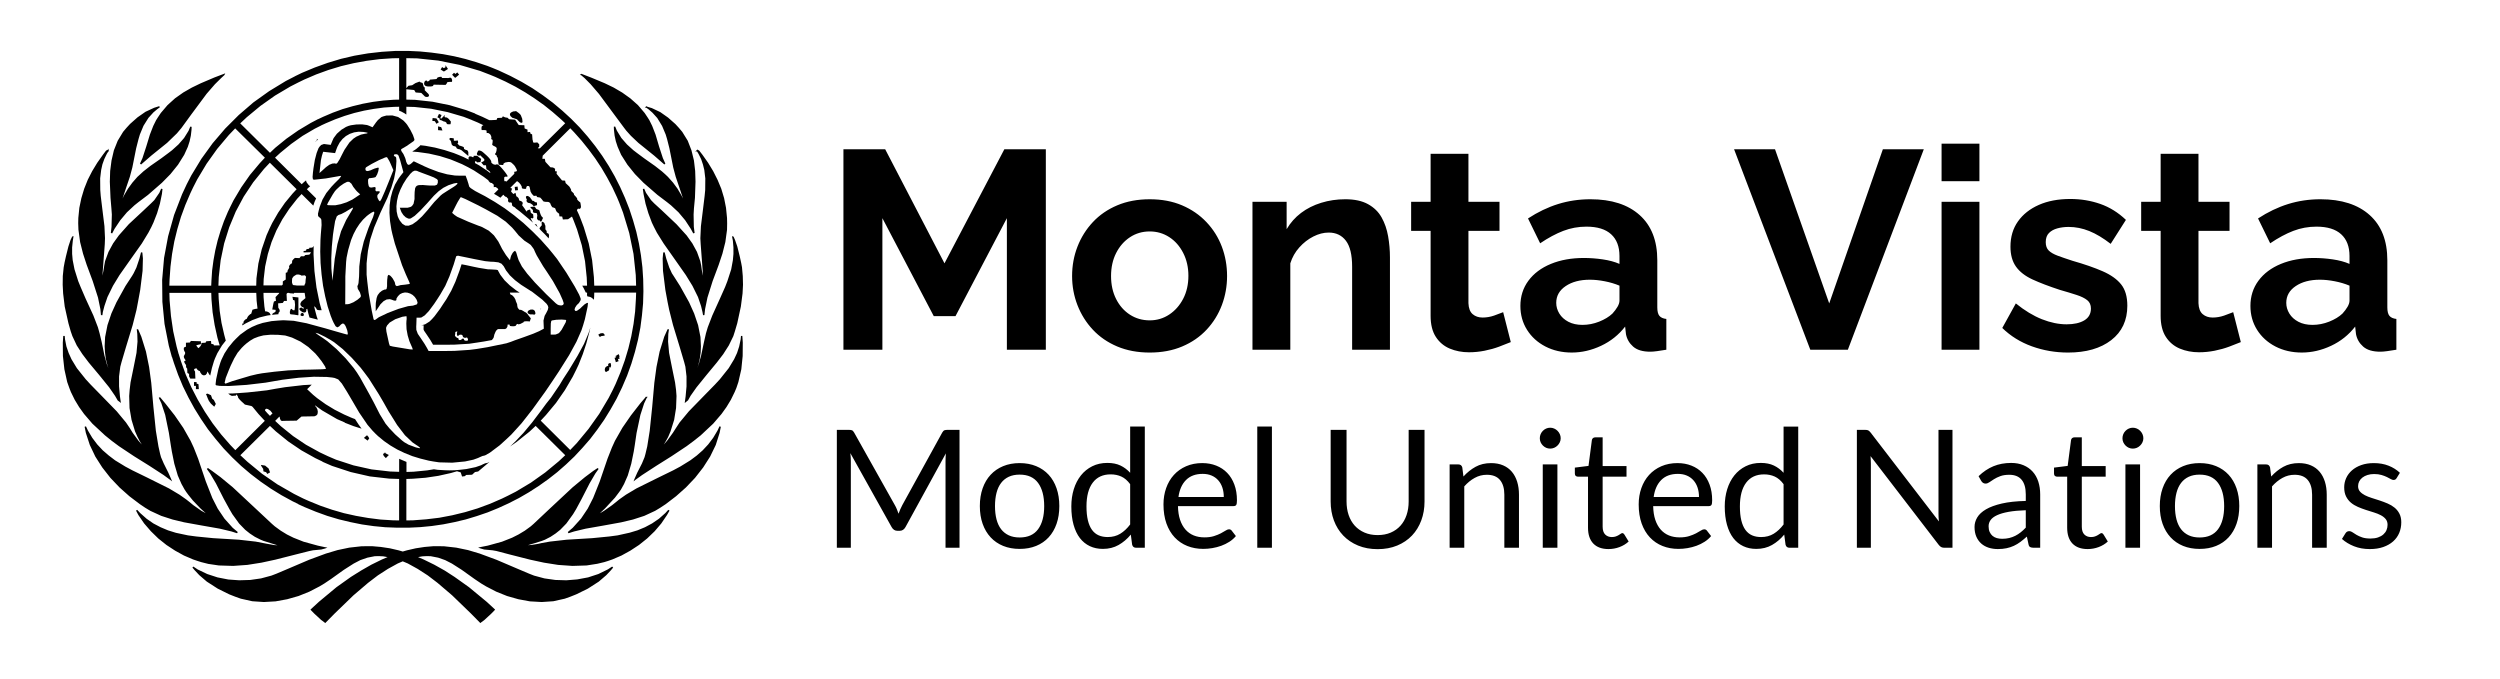 <svg version="1.1" viewBox="0.0 0.0 2208.0 600.0" fill="none" stroke="none" stroke-linecap="square" stroke-miterlimit="10" xmlns:xlink="http://www.w3.org/1999/xlink" xmlns="http://www.w3.org/2000/svg"><clipPath id="p.0"><path d="m0 0l2208.0 0l0 600.0l-2208.0 0l0 -600.0z" clip-rule="nonzero"/></clipPath><g clip-path="url(#p.0)"><path fill="#000000" fill-opacity="0.0" d="m0 0l2208.0 0l0 600.0l-2208.0 0z" fill-rule="evenodd"/><path fill="#000000" d="m316.729 116.333l4.274 0.198l2.185 0.392l1.59 0.395l-0.496 0.491l-2.388 0.395l-3.08 0.689l-4.174 1.871l-2.485 1.674l-3.576 3.444l-4.374 6.498l-2.185 4.234l-2.088 4.135l-1.986 3.15l-0.895 0.691l-0.399 0l-0.994 -0.296l-2.185 0.198l-2.684 1.081l-2.881 2.069l-1.49 1.377l-4.274 3.839l0 0l0.695 -5.905l0.596 -5.417l0.895 -4.036l1.094 -3.446l5.266 0.593l5.268 0.59l1.191 -3.446l0.798 -2.066l1.986 -3.743l2.584 -3.249l2.98 -2.56l3.479 -1.967l3.778 -1.281l3.975 -0.59zm24.746 22.448l0.496 0.294l1.889 3.15l1.094 2.365l2.485 5.71l-3.579 8.959l-3.875 9.549l-3.083 6.989l-1.091 1.773l-0.299 0.198l-0.795 -0.59l-0.994 -1.773l-0.496 -1.377l0.1 -1.773l0.795 -0.886l1.191 -1.38l0 -0.982l-0.994 -0.099l-0.795 0l-1.191 0.099l-0.795 -0.886l0.1 -1.084l0.197 -1.279l-0.992 -0.593l-1.69 0.296l-1.094 0.198l-1.49 -0.198l-0.895 -1.084l-0.496 -2.264l-0.1 -1.773l0 -1.674l0.895 -1.279l1.391 -0.099l2.185 -0.296l1.69 -0.392l0.596 -0.395l1.293 -2.264l0.994 -2.854l0.396 -2.461l-0.199 -0.494l-0.496 -0.099l-2.881 0.788l-1.889 0.788l-1.69 0.788l-2.584 0.691l-1.59 -0.296l-0.496 -1.378l0.197 -1.084l0.598 -0.689l4.77 -2.856l6.459 -3.348l5.465 -2.363l1.293 -0.294zm-33.989 21.757l0.994 0.099l1.886 1.575l0.798 1.377l0.795 1.38l2.385 3.051l1.091 1.18l2.684 2.461l-4.67 3.153l-2.285 1.476l-4.969 2.363l-5.169 1.674l-4.969 0.985l-2.385 0l-3.678 -0.099l-1.094 -0.198l0.598 -1.674l4.371 -7.582l1.889 -2.854l1.293 -1.476l3.18 -2.955l3.379 -2.363l2.881 -1.476l0.994 -0.099zm58.834 -9.845l1.886 0.198l1.293 0.59l3.379 1.281l6.36 2.363l3.975 1.575l2.784 1.575l0.695 0.985l0 0.59l0 1.476l-0.695 1.773l-1.989 0.788l-3.975 0l-2.98 -0.198l-3.579 -0.294l-3.579 0.096l-1.59 0.494l-0.994 0.886l-0.695 1.476l-0.396 3.249l-0.1 3.249l0 2.953l-0.895 4.234l-1.391 1.97l-1.293 0.788l-2.584 0.689l-6.855 0l0.895 2.461l0.596 1.476l1.69 2.56l2.086 1.97l2.188 1.081l1.091 0.099l1.094 -0.198l3.479 -2.264l4.869 -4.528l6.26 -6.695l3.678 -4.135l2.185 -2.461l4.174 -3.938l4.174 -3.051l4.473 -2.266l2.385 -0.788l2.385 -0.788l2.881 -0.491l0.399 0.788l-1.989 1.773l-2.086 1.377l-5.169 3.249l-3.975 2.56l-1.69 1.378l-5.565 5.71l-2.883 3.446l-2.881 3.545l-5.069 5.71l-4.573 4.234l-3.875 2.755l-3.479 1.281l-2.881 -0.099l-2.584 -1.575l-2.285 -2.856l-1.094 -2.066l-0.795 -1.871l-0.895 -4.135l-0.199 -4.528l0.499 -4.728l1.091 -4.923l1.889 -5.021l2.485 -5.019l3.08 -4.923l1.889 -2.363l1.291 -1.674l2.188 -2.069l1.789 -0.788zm-54.461 32.587l-0.399 1.38l-2.98 5.019l-2.784 4.728l-4.471 9.845l-3.182 11.223l-2.385 12.995l-0.795 7.483l-1.191 12.01l-0.695 -7.285l-0.299 -3.545l-0.1 -9.058l0.496 -10.337l0.994 -10.337l0.695 -4.728l1.194 -7.381l1.49 -4.234l1.49 -1.183l1.194 -0.392l1.39 -0.494l3.778 -1.967l1.886 -1.183l3.28 -1.97l1.393 -0.59zm18.483 3.743l0.299 0.982l-1.194 3.841l-1.291 2.953l-2.684 6.498l-4.174 12.01l-2.684 11.225l-1.291 10.83l-0.1 5.414l-0.1 3.446l-0.496 5.809l-0.399 1.476l-0.596 1.18l0.399 2.461l1.091 1.773l0.795 1.377l0.795 2.659l0 0.788l-0.496 0.886l-2.584 2.168l-3.479 2.165l-3.379 1.378l-1.391 0.296l-2.485 0.099l0.1 -17.131l0 -7.483l0.695 -12.801l0.399 -3.74l1.391 -6.695l2.584 -8.86l2.185 -5.315l2.485 -4.728l2.784 -4.231l3.08 -3.743l3.379 -3.249l1.789 -1.377l1.986 -1.38l1.889 -0.982zm76.722 -12.899l3.975 1.674l11.431 5.611l6.559 3.446l10.235 5.71l7.454 5.219l5.664 5.315l2.485 2.856l3.28 4.036l4.969 4.528l4.074 2.659l1.59 1.183l2.684 3.641l1.194 2.758l1.391 2.854l5.664 9.552l3.379 5.021l5.268 8.073l5.961 10.732l2.584 5.809l0.795 2.363l0.199 0.886l-0.596 1.279l-1.59 0.491l-2.088 -0.294l-1.191 -0.494l-1.59 -1.18l-8.448 -8.073l-5.368 -5.515l-4.57 -4.725l-6.858 -7.875l-4.67 -6.3l-2.883 -5.614l-0.895 -2.656l-1.191 -4.036l-0.994 -1.575l-0.895 0.491l-0.596 0.59l-0.695 0.788l-1.293 2.363l-0.396 1.183l-0.695 2.953l-2.385 -3.051l-1.194 -1.575l-3.379 -5.414l-1.49 -2.955l-1.889 -3.641l-3.875 -5.417l-4.473 -4.036l-5.961 -3.249l-3.977 -1.476l-8.249 -3.249l-9.739 -4.333l-2.285 -1.575l-2.185 -1.871l3.476 -6.89l1.493 -2.856l2.285 -3.74l0.496 -0.395zm-56.547 -37.902l0.994 0.59l0.496 0.689l1.49 4.333l0.795 2.953l1.989 7.285l-2.784 3.545l-1.69 2.363l-2.98 5.12l-2.188 5.611l-1.59 5.908l-0.895 6.498l-0.197 6.794l0.496 7.186l1.194 7.678l0.895 3.94l2.185 8.366l6.36 19.101l3.379 8.172l2.784 6.201l0.795 1.97l-0.994 0.395l-3.379 0.491l-3.775 0.392l-2.485 0.691l-1.094 0.195l-1.094 -0.886l-0.296 -1.377l-0.299 -1.279l-1.69 -3.054l-0.994 -1.279l-1.091 -1.183l-1.293 -0.788l-0.596 0l-0.596 0.985l-0.399 3.446l-0.1 2.659l0 2.953l-0.396 2.165l-0.598 0.593l-0.396 0l-0.895 0.099l-2.185 0.982l-2.088 1.674l-1.69 2.168l-0.496 1.18l-0.499 1.476l-0.695 4.333l-0.1 2.168l0 5.216l2.883 -4.234l1.291 -1.967l2.784 -2.758l2.684 -1.476l2.781 -0.296l1.493 0.395l2.385 0.886l1.59 0l0.396 -0.689l0 -0.593l0.1 -0.689l1.293 -1.967l0.892 -0.886l0.895 -0.886l2.088 -0.985l2.285 -0.494l2.285 0.198l2.385 0.788l2.088 1.183l1.889 1.773l1.49 2.165l0.496 1.183l0.499 1.674l-0.499 1.476l-1.39 0.491l-2.185 0.689l-1.789 0.198l-2.584 0.296l-8.348 2.363l-9.539 3.641l-7.853 3.743l-2.185 1.575l-0.598 0.491l-1.191 0.395l-0.399 -0.099l-0.396 -0.985l-1.49 -6.989l-2.784 -15.951l-1.194 -10.043l-0.596 -6.004l0 -9.944l0.596 -5.908l0.598 -5.216l1.986 -9.944l3.479 -10.633l5.565 -13.094l3.878 -8.27l2.185 -4.629l3.479 -8.86l2.485 -8.171l1.49 -7.579l0.299 -3.446l0.296 -4.53l-0.199 -3.051l-0.496 -0.788l-0.496 -0.296l-0.598 -0.195l-0.496 -0.788l0.1 -0.296l0.596 -0.689zm145.592 146.003l3.579 0.296l0.396 0.491l-0.496 1.773l-3.579 6.498l-1.69 2.168l-0.895 0.884l-2.582 1.084l-1.493 0.099l-2.98 0l0 -5.318l0.1 -4.528l0.396 -2.165l0.598 -0.494l3.775 -0.59l4.869 -0.198zm-137.343 -2.953l0.296 0.198l0.1 2.264l-0.197 1.674l-0.1 2.363l0.197 5.021l0.994 5.414l1.49 5.021l0.994 2.363l1.69 3.839l0.299 1.281l0 0l-2.684 -0.198l-14.907 -2.461l-2.684 -0.689l-0.695 -2.069l-2.285 -10.435l-0.299 -2.854l0.1 -0.886l0.795 -1.674l2.285 -2.56l4.969 -2.953l6.263 -2.168l3.379 -0.491zm45.714 -53.46l1.293 0.296l4.371 0.886l9.044 1.869l9.243 1.773l4.869 0.494l2.883 0.099l4.074 0.491l2.684 1.183l1.886 2.165l0.895 1.575l1.194 2.165l3.379 4.333l4.471 4.234l5.468 4.135l3.08 1.967l6.958 4.431l8.645 6.695l3.775 3.641l0.895 1.281l0.399 0.788l0.299 1.279l-0.499 2.168l-1.391 2.755l-1.39 2.461l-0.994 4.135l0.1 2.56l0.197 4.626l-4.074 2.168l-5.266 2.264l-8.348 3.051l-7.853 2.758l-3.576 1.377l-3.878 1.281l-16.794 3.444l-9.542 1.575l-6.16 0.788l-13.417 0.886l-7.553 0.099l-15.303 0l-1.49 -2.755l-2.088 -3.545l-3.479 -5.219l-2.485 -3.641l-1.291 -3.446l-0.1 -2.854l0.1 -1.97l0.199 -6.007l2.881 0l1.293 -0.099l2.98 -1.869l3.678 -3.841l4.67 -6.3l2.881 -4.333l2.584 -4.036l4.374 -7.579l3.676 -8.369l3.778 -10.534l2.086 -6.893l0.299 -0.491l1.391 -0.395zm-165.568 69.803l6.758 0.099l6.16 0.59l2.388 0.689l3.775 1.183l7.454 3.543l6.858 4.728l6.16 5.71l2.684 3.15l2.98 3.839l2.983 4.53l0.695 1.869l0 0.296l-3.479 0.296l-11.032 0.294l-6.06 0.099l-12.722 0.59l-12.223 1.183l-10.833 1.378l-4.374 0.788l-5.861 1.38l-16.201 4.824l-5.069 1.869l-0.795 0.296l-0.795 -0.689l0.994 -4.333l2.684 -6.794l1.69 -4.036l3.08 -6.399l3.08 -5.12l3.579 -4.231l2.086 -2.069l1.889 -1.674l3.379 -2.56l3.479 -2.066l3.875 -1.476l2.185 -0.593l2.388 -0.59l6.16 -0.59zm40.052 -1.674l2.285 0.689l5.864 2.856l4.67 2.656l3.28 2.069l7.653 6.103l8.049 7.779l7.85 8.761l3.479 4.53l3.678 4.923l8.844 13.978l3.975 6.794l4.473 7.974l7.75 12.405l6.858 8.959l6.659 6.303l3.479 2.363l1.391 0.886l1.69 1.378l0.1 0.392l-0.596 0.099l-3.083 -0.689l-6.559 -2.461l-3.576 -2.066l-2.088 -1.575l-6.06 -5.417l-2.883 -3.051l-2.185 -2.264l-3.479 -4.234l-5.069 -8.27l-5.268 -10.337l-4.074 -7.582l-8.049 -14.472l-2.781 -4.431l-2.784 -3.938l-7.155 -8.567l-8.152 -8.27l-8.049 -6.89l-3.576 -2.56l-5.169 -3.446l-1.59 -1.279l0.199 -0.099zm67.579 -191.981l-5.368 0.099l-2.881 0.788l-1.493 0.59l-3.08 2.659l-1.59 1.967l-3.08 4.333l-3.18 -1.377l-1.69 -0.593l-4.374 -0.59l-5.069 0.099l-4.869 0.689l-2.086 0.59l-2.188 0.886l-4.174 2.56l-3.875 3.446l-2.881 3.839l-0.895 1.97l-1.69 4.036l-3.778 -0.494l-2.185 -0.294l-2.485 0.886l-1.39 1.476l-0.895 1.279l-1.69 4.333l-1.59 6.105l-1.194 7.285l-0.496 4.036l-0.299 3.74l0.299 2.069l0.895 0.294l0.695 0l9.839 -1.081l12.323 -2.168l0.695 -0.099l0.496 0.296l-1.787 2.363l-3.977 3.938l-2.781 2.955l-4.573 5.611l-3.379 5.809l-2.385 6.201l-0.895 3.249l-0.695 2.955l0.1 2.066l0.795 0.886l0.596 0.491l0.698 0.494l0.795 1.377l0.197 4.725l-0.695 8.468l-0.296 4.923l-0.199 10.043l0.296 10.139l0.895 10.142l1.293 9.845l1.889 9.45l2.185 8.86l2.684 8.27l1.49 3.743l1.094 2.363l1.687 3.051l1.493 1.084l1.69 -0.788l0.895 -0.985l0.892 -0.886l1.393 -0.788l1.191 0.395l1.194 1.671l0.596 1.38l0.994 2.659l0.496 2.656l-0.197 0.985l-0.299 0.099l-2.185 -0.59l-6.263 -1.773l-11.229 -3.249l-16.298 -4.431l-11.331 -2.165l-9.143 -0.491l-4.77 0.294l-5.664 0.494l-7.753 1.575l-4.869 1.575l-4.57 1.967l-4.274 2.363l-6.16 4.431l-3.778 3.644l-2.385 2.461l-4.274 5.216l-3.479 5.318l-2.681 5.513l-0.994 2.659l-1.69 5.513l-1.989 9.157l-0.496 4.234l0.1 0.788l0.496 0.294l3.08 0.494l8.249 0.096l15.506 -0.982l16.694 -1.97l7.357 -1.279l7.451 -1.281l14.511 -1.773l13.317 -0.886l11.528 0.198l4.77 0.494l2.086 0.392l3.182 1.281l3.18 3.641l4.67 7.483l3.479 5.908l7.254 12.405l7.254 10.633l4.374 5.118l2.485 2.56l2.485 2.363l5.268 4.333l5.664 3.938l6.06 3.545l6.362 3.051l6.855 2.758l7.058 2.165l7.553 1.871l3.875 0.689l5.266 0.788l11.528 0.296l11.331 -1.084l7.354 -1.575l4.074 -1.476l1.69 -0.788l2.285 -0.985l1.39 -0.296l0.994 -0.294l4.174 -2.365l8.647 -6.498l5.961 -5.414l4.274 -4.036l8.944 -9.845l9.742 -12.405l11.229 -15.555l6.36 -9.351l5.764 -8.665l9.044 -14.373l6.459 -11.815l4.374 -9.944l1.49 -4.528l1.59 -5.414l2.385 -11.028l0.299 -2.758l0 -0.491l-0.695 -0.198l-2.185 1.281l-2.485 2.264l-1.493 1.476l-2.781 1.97l-0.795 0.195l-0.795 -0.096l-0.598 -0.985l0.399 -1.674l1.291 -2.069l0.994 -1.081l1.194 -1.084l1.39 -2.363l0.199 -0.886l-0.1 -0.886l-1.291 -3.249l-3.878 -7.186l-7.454 -12.307l-8.149 -12.01l-3.676 -4.629l-3.479 -4.234l-7.254 -8.172l-7.553 -7.579l-7.853 -7.285l-8.149 -6.695l-8.348 -6.204l-8.645 -5.611l-8.747 -5.12l-4.371 -2.264l-4.274 -2.264l-3.975 -2.56l-1.194 -1.18l-0.199 -0.494l-0.596 -2.165l-1.094 -3.446l-1.391 -3.74l-6.16 0l-3.28 -0.099l-6.958 -1.084l-7.553 -2.066l-8.049 -3.054l-4.274 -1.869l-9.539 -4.53l-2.088 1.871l-0.994 0.788l-1.391 0.59l-1.191 -0.689l-0.994 -2.066l-0.399 -1.674l-0.496 -1.674l-1.59 -3.545l-0.895 -1.279l-0.895 -1.38l-0.299 -1.081l0.299 -0.593l0.299 -0.195l4.371 -2.56l5.964 -4.135l0.795 -0.886l0.1 -0.886l-1.291 -3.743l-2.388 -4.725l-2.781 -4.429l-1.293 -1.575l-2.086 -2.168l-4.573 -3.051l-5.066 -1.377z" fill-rule="evenodd"/><path fill="#000000" d="m393.452 57.555l0 1.773l-1.393 0.886l-1.59 -0.985l-1.291 2.165l2.185 1.38l0.695 0.392l0.698 -0.392l2.881 -1.871l-2.185 -3.348zm10.434 6.399l-0.496 0.395l-1.194 0.982l-1.191 -1.081l-1.69 1.773l1.886 1.967l0.795 0.788l0.895 -0.689l2.584 -2.165l-1.59 -1.97zm-13.813 3.839l-1.69 0.099l-0.795 0.198l-0.695 0.198l-0.598 0.294l-0.396 0.691l-0.1 0.294l-0.399 0.198l-0.396 0.099l-0.1 0l-5.268 0.491l-0.097 0.395l-0.499 0.59l-0.895 0.491l-0.396 0.099l-0.399 0l-0.1 -0.392l-0.396 -0.296l-0.499 -0.198l-0.396 0.198l-0.695 0.494l-0.399 0.788l-0.296 0.886l0.097 1.081l0.199 0.494l0.795 0.788l0.598 0.294l1.49 0.296l2.98 0l1.391 -0.296l0.299 -0.099l0.596 -1.18l10.536 0.198l0.197 -0.198l0.795 -0.985l0.399 -1.084l0.396 -0.096l0.795 -0.198l1.194 -0.099l0.695 0l0.399 0.099l0.496 -0.099l0.299 -0.395l0.1 -0.294l0 -0.689l-0.1 -0.593l-0.199 -0.689l-0.399 -0.59l-0.296 -0.198l-0.299 -0.198l-0.496 -0.099l-0.399 0.099l0.1 0l-1.49 0.296l-1.49 -0.099l-3.778 0l-0.197 -0.491l-0.399 -0.296l-0.1 0l0.299 -0.296zm64.995 30.323l-0.299 0.099l-0.1 0.099l-1.391 0.099l-1.291 0.59l-0.695 0.395l-0.499 0.491l-0.396 0.689l0 0.788l0.396 1.084l1.69 1.575l1.094 0.296l3.08 1.081l0.496 0.593l1.393 1.377l0.795 0.689l0.795 0.296l0.496 0.099l0.499 -0.198l0.396 -0.491l-0.1 -0.593l-0.197 -2.264l-1.194 -3.051l-0.695 -0.985l-1.59 -1.377l-0.895 -0.593l0 -0.099l-0.1 0l-0.795 -0.59l-0.895 0l0 -0.099zm-72.947 6.105l-0.097 0.59l-0.199 1.97l2.185 0.198l1.49 2.363l2.088 -1.38l-1.789 -2.854l-0.399 -0.59l-0.596 0l-2.684 -0.296zm5.567 -3.644l-0.199 0.494l-1.194 2.56l1.989 0.886l0 0.096l-0.1 0.099l-0.1 0.099l0 0.099l0 0.099l0 0.099l0 0.099l0.1 0.099l0.1 0.096l0 0.099l0.199 0.198l0.396 0.296l-0.1 -0.198l0.299 0.296l0.399 0.096l0.296 0l1.59 0.79l0.598 0.294l0.097 0.099l0.895 0l1.194 0.788l0.299 0.689l-0.1 -0.198l0.1 0.395l0.296 0.296l0.199 0.195l0.199 0.099l0.496 0.099l1.789 0l0.496 -0.099l0.299 -2.264l-1.889 -2.363l-1.69 -1.281l-0.496 0l-0.795 -0.096l-0.399 -0.198l-0.296 -0.099l0 -1.871l-1.094 1.476l0 0.099l-0.199 0.099l-0.1 0.099l-0.296 0.296l-0.299 0.294l-0.496 0.593l-0.399 0.294l-0.199 -0.099l-0.097 0l-0.299 -0.195l-0.399 0l1.194 -2.856l-2.285 -0.985zm-0.795 11.028l0 0.788l0 2.56l3.875 0.294l-1.094 -2.953l-2.781 -0.689zm-107.035 10.926l0 1.281l-1.191 1.084l0.1 0.195l0.895 -0.886l1.091 -0.788l-0.895 -0.886zm79.01 -71.178l9.539 0.195l18.782 1.97l18.586 3.74l18.087 5.318l8.944 3.446l4.57 1.869l9.044 4.135l8.847 4.53l8.645 5.021l8.348 5.414l8.049 5.71l7.753 6.201l7.454 6.498l3.676 3.446l-22.261 22.053l-0.892 0.198l-0.895 -0.198l-0.1 0l0 -0.099l0.199 -0.195l0.496 -0.593l0.199 -0.099l0.296 -0.195l0 -2.266l-1.69 -1.671l-0.296 0l-0.499 0.096l-1.291 0.099l-0.695 0l-0.499 -0.099l-0.296 0l-0.199 -0.689l-0.199 -1.081l-0.296 -1.084l0 -0.395l-0.299 -3.938l-1.49 -0.689l-0.299 -1.476l-2.285 0.198l0 -2.266l-1.59 -0.59l-0.994 -0.491l-0.199 -2.758l-4.969 -0.198l-1.291 -1.869l-1.889 -2.856l-5.365 -0.392l-1.293 -1.281l-2.285 -0.392l-1.889 -0.886l-0.795 1.279l-4.174 0.198l-0.296 1.377l-0.994 0.296l-1.69 0.099l-1.989 0.099l-2.086 0l-6.163 -2.955l-6.26 -2.659l0.1 -0.096l-0.598 -0.296l-7.254 -2.758l-14.808 -4.429l-15.104 -3.054l-15.406 -1.674l-7.75 -0.195l0 -9.157l6.955 0.689l1.293 2.165l4.969 0.395l3.18 3.15l0.1 0.099l1.091 0.296l0.795 0l0.795 -0.099l0.598 -0.494l0.296 -0.689l-0.197 -0.788l-0.399 -0.59l-0.596 -0.689l0 0.099l-2.584 -2.659l0 -2.363l-0.994 -0.886l-0.895 -3.15l-2.584 -0.886l0 -0.494l-0.895 0.395l-2.881 1.084l-2.883 1.869l-3.28 0.494l-1.886 2.066l0 -26.482zm-6.362 0l0 36.624l-4.67 0.099l-9.243 0.689l-9.143 1.18l-9.044 1.674l-8.944 2.168l-8.844 2.56l-8.647 3.15l-8.545 3.641l-4.174 1.97l-0.199 0.099l-0.199 0l-0.199 0.099l-0.496 0.294l-5.664 2.955l-11.032 6.596l-10.434 7.285l-9.938 8.073l-4.67 4.429l-26.236 -25.991l5.764 -5.414l12.124 -10.043l12.819 -9.058l13.617 -8.073l6.955 -3.545l5.268 -2.56l10.534 -4.528l10.833 -3.938l11.032 -3.348l11.229 -2.659l11.329 -2.066l11.428 -1.479l11.528 -0.788l5.864 -0.096zm45.121 70.49l-0.299 0.198l-0.299 0.296l-0.1 0.392l0.1 0.395l0.199 0.392l0.199 0.198l0.199 0.198l0.396 0.294l0.299 0.691l0.199 0.886l0.296 1.279l0.199 0.689l1.094 1.084l0.795 0.198l1.191 0.294l0.499 0.296l0.296 0.294l0.1 0.395l0.299 0.59l0.496 0.395l0.499 0.198l0.496 0.195l0.895 0.099l0.299 0.099l1.59 0.788l6.061 5.12l0 -3.051l0 -0.296l-0.296 -0.788l-0.199 -0.395l-0.299 -0.392l-0.496 -0.296l-0.596 -0.099l-0.598 -0.195l-0.895 -0.494l-0.296 -0.198l-0.199 -0.294l0 -0.099l0.1 -0.494l-0.199 -0.491l-0.199 -0.296l-0.296 -0.195l-0.695 -0.296l-0.798 -0.296l-1.291 -0.392l-0.496 -0.099l-0.499 -0.395l-0.994 -1.081l-0.296 -0.296l-0.199 -0.198l0.199 -0.096l0.199 0l0.296 -0.494l0 -0.491l-0.1 -0.788l-0.1 -0.296l-0.097 -0.491l-0.598 0.099l-1.39 0.195l-1.391 0l-0.1 -0.294l0 -0.296l0 -0.689l0 -0.198l0.1 -0.491l-0.598 -0.198l-0.992 -0.198l-1.094 -0.099zm-198.662 -57.102l-1.493 0.59l-8.049 3.054l-12.024 5.118l-7.952 3.841l-7.551 4.33l-7.257 5.12l-6.659 6.006l-5.961 6.989l-2.684 4.036l-1.49 2.363l-2.485 5.021l-2.983 7.68l-3.18 10.435l-3.379 10.339l-2.185 4.824l0.994 0.788l9.044 -7.878l13.913 -11.223l8.645 -8.369l3.977 -4.725l8.744 -12.01l13.517 -18.214l7.354 -8.468l5.465 -5.414l2.784 -2.56l0.1 -0.099l0.795 -1.575zm314.839 0.395l-0.399 0.195l-1.291 0.691l1.291 0.491l2.883 2.461l5.365 5.414l7.354 8.567l13.417 18.116l8.844 11.912l1.889 2.461l4.074 4.53l6.559 6.201l13.913 11.223l9.044 7.878l0.895 -0.788l-2.185 -4.824l-3.379 -10.339l-3.08 -10.435l-2.983 -7.68l-2.485 -5.021l-1.49 -2.363l-2.684 -4.036l-5.961 -6.989l-6.659 -5.908l-7.157 -5.12l-7.551 -4.429l-7.952 -3.841l-12.024 -5.019l-7.952 -3.054l-0.296 -0.294zm-66.089 89.689l0 0.099l-0.1 0l0.1 -0.099zm-2.485 5.219l-0.1 0.096l0 -0.096zm11.924 4.725l-0.695 0.099l-1.886 0.195l0.396 3.153l2.485 -0.296l-0.299 -3.15zm8.249 8.27l-0.097 0.099l-0.399 0.096l-0.199 0.198l-0.197 0.395l0 0.491l0.197 0.886l0.399 0.491l0.199 0.296l-0.1 0.395l-0.199 0.491l0.1 0.985l0.596 0.788l0.795 0.491l0.499 0.099l1.091 0.198l0.994 0.491l0 0.099l1.094 0.689l0.795 0.985l0.296 0.395l2.983 -0.886l0 -0.395l0.1 -0.294l-0.1 -0.886l0 -0.395l-0.299 -0.491l-0.299 -0.198l-0.396 -0.099l-0.299 0.099l-0.296 0.198l-0.1 -0.099l-0.199 -0.296l-0.299 -0.294l-0.396 -0.395l-0.499 -0.296l-0.795 0l-0.097 -0.096l-0.199 -0.198l-0.399 -0.59l-0.695 -0.886l-0.396 -0.593l-0.299 -0.491l-0.399 -0.395l-0.695 -0.491l-0.795 -0.491l-0.795 -0.099zm6.559 9.45l-3.676 0.296l0.596 0.886l0.695 0.788l0.598 0.491l0.496 0.494l0 0.294l0 0.494l0 0.689l0.1 0.392l0.396 0.395l0.399 0.198l0.496 0.096l0.994 0.099l0.695 0.099l0.199 0l0.1 0.099l0.1 0.198l0.396 1.674l-0.197 1.674l-0.1 0.886l0.296 0.886l0.299 0.392l0.895 0.689l0.496 0l0.598 0.099l0.097 0l0 0.198l0 0.099l0.1 0.294l0.199 0.198l0.299 0.099l0.296 0l0.1 -0.099l0.299 -0.198l0.1 -0.195l0.199 -0.395l0.197 -0.491l0.499 -1.084l0.197 -0.392l0.199 -0.395l-0.296 -0.296l-1.094 -1.18l-0.695 -1.377l-0.598 -1.674l-0.496 -1.674l0 0.096l-0.1 -0.59l-0.396 -0.198l-0.299 -0.195l-0.396 -0.198l-0.798 -0.296l-0.496 -0.195l-0.1 0l-0.199 -0.198l-0.296 -0.296l-0.199 -0.392l-0.496 -0.691l-0.1 -0.195l-0.199 -0.395zm0.199 15.555l1.393 1.281l1.291 1.279l-1.194 -2.56zm-331.435 -104.259l-0.496 0.099l-4.074 1.279l-7.653 3.545l-7.055 4.923l-6.559 5.806l-3.083 3.348l-3.08 3.644l-4.77 7.875l-3.379 8.468l-2.088 8.959l-1.191 9.255l-0.299 9.45l0.598 14.277l0.795 9.351l0.396 5.417l-0.299 10.828l-0.596 5.417l1.194 0.392l2.086 -4.036l5.069 -7.582l5.864 -6.989l6.659 -6.201l3.576 -2.856l8.348 -6.3l12.323 -10.732l7.553 -7.68l6.659 -8.27l5.468 -8.761l3.18 -6.989l1.59 -4.923l1.091 -5.021l0.598 -5.12l0.1 -2.659l-1.194 -0.195l-1.49 3.641l-3.975 6.399l-4.969 5.71l-5.664 5.12l-3.083 2.363l-6.36 4.725l-9.739 6.794l-6.163 4.824l-2.781 2.56l-2.485 2.264l-4.374 5.021l-3.875 5.318l-3.379 5.71l-1.49 3.051l3.18 -9.549l3.28 -9.65l2.185 -8.172l3.379 -16.933l2.086 -8.172l1.194 -4.036l3.18 -7.68l4.374 -6.989l4.374 -4.824l3.377 -2.856l1.889 -1.377l0.399 -0.198l-0.399 -1.081zm430.419 0l-0.396 0.195l-1.294 0.886l1.393 0.296l0.097 0.099l0.1 0l1.889 1.377l3.279 2.856l4.274 4.725l4.274 6.989l3.18 7.582l1.191 3.938l2.088 8.27l3.379 16.933l2.185 8.172l3.279 9.65l3.18 9.549l-1.49 -2.953l-3.379 -5.71l-3.975 -5.417l-4.473 -5.021l-2.385 -2.264l-2.881 -2.56l-6.163 -4.824l-9.639 -6.794l-6.36 -4.725l-3.083 -2.363l-5.664 -5.12l-4.969 -5.71l-3.975 -6.498l-1.49 -3.641l-1.194 0.195l0.1 2.659l0.598 5.219l1.091 5.021l1.59 4.824l3.083 7.088l5.565 8.761l6.659 8.27l7.553 7.68l12.223 10.633l8.448 6.399l3.576 2.856l6.659 6.201l5.864 6.989l4.969 7.582l2.185 4.036l1.194 -0.392l-0.695 -5.417l-0.199 -10.828l0.299 -5.417l0.895 -9.351l0.496 -14.277l-0.299 -9.45l-1.091 -9.255l-2.188 -8.959l-3.279 -8.468l-4.869 -7.875l-3.08 -3.644l-2.983 -3.249l-6.459 -5.71l-6.855 -4.824l-7.454 -3.543l-3.977 -1.183l-0.197 -0.198l-0.1 -0.099l-0.299 -0.195zm-92.026 102.094l-0.596 0.099l0 0.491l-0.1 0.099l-0.1 0.296l0 0.195l0.1 0.494l0 0.491l0.1 0.494l0 0.392l0 0.099l-0.499 0.392l-0.396 0.494l-0.399 0.59l-0.396 0.494l-0.199 0.294l-0.1 0.296l0 0.392l0.1 0.198l0.1 0.198l0.197 0.198l0.299 0.294l0.199 0.296l0.199 0.198l0.197 0.099l0 0.096l0.1 0l0 0.099l3.379 3.348l3.28 3.545l0.1 -0.689l0.199 -1.281l0 -0.886l-0.199 -0.788l-0.199 -0.392l-0.296 -0.296l-0.399 -0.294l-0.496 0l-0.299 -0.099l-0.1 -0.099l0 -0.395l0 -0.491l-0.1 -0.59l-0.197 -0.593l-0.499 -0.491l-0.1 -0.099l-0.197 -0.395l-0.1 -0.491l0 -0.689l0 -0.689l0 -0.689l0 -0.593l-0.199 -0.59l-0.299 -0.59l-0.197 -0.788l-0.399 -0.788l-0.895 -0.593l-0.299 -0.195l-0.296 -0.099zm-215.359 46.568l1.59 0.392l0.695 0.395l0.199 0.198l2.881 -0.296l0.698 0.59l0.496 0.689l-0.396 2.758l-0.199 2.856l-0.199 0.392l-0.199 0.395l-0.1 0l0 0.099l-0.197 0.59l-0.199 0.689l-6.958 0l0 -0.099l-2.781 -0.296l-0.598 -0.491l-0.296 -0.788l-0.299 -1.084l0 -1.081l0.1 -2.069l0.199 -0.689l1.191 -1.575l2.385 -1.476l1.094 -0.099zm-56.051 -129.07l26.236 25.892l-4.57 4.923l-8.647 10.337l-7.653 10.929l-6.855 11.519l-2.983 6.006l-1.986 4.135l-3.479 8.268l-2.98 8.468l-2.584 8.567l-2.088 8.761l-1.59 8.761l-1.191 8.959l-0.598 8.959l-0.197 4.431l-36.972 0l0.199 -5.611l0.795 -11.225l1.393 -11.124l1.986 -11.124l2.684 -10.929l3.18 -10.732l3.875 -10.534l4.473 -10.435l2.385 -5.021l3.678 -7.186l8.249 -13.783l9.34 -13.094l10.337 -12.307l5.565 -5.809zm30.61 30.323l23.652 23.431l-3.579 3.839l-6.756 8.172l-5.963 8.665l-5.268 9.154l-2.285 4.728l-2.684 6.004l-4.271 12.405l-2.983 12.702l-1.69 12.995l-0.199 6.498l-33.391 0l0.299 -7.582l1.69 -14.966l3.08 -14.768l4.471 -14.274l5.764 -13.882l7.058 -13.193l8.348 -12.603l9.539 -11.813l5.169 -5.513zm265.347 -30.422l3.479 3.641l6.559 7.384l6.16 7.68l5.864 7.974l5.468 8.27l4.969 8.468l4.67 8.761l4.174 8.959l1.889 4.53l3.379 8.86l5.465 18.017l3.775 18.409l1.989 18.706l0.299 9.354l-36.972 0l-0.296 -7.483l-1.59 -15.064l-2.983 -14.768l-4.371 -14.373l-2.684 -7.088l-1.59 -3.938l-1.789 -3.841l0.299 -0.689l0.296 -0.392l0.399 -0.395l0.596 0.099l0.596 0.099l0.499 -0.099l0.396 -0.395l0.299 -0.392l0.199 -0.886l-0.1 -1.084l-0.299 -1.967l-0.199 -0.689l0 -0.198l-0.197 -0.198l-0.399 -0.198l-0.994 -0.886l-0.596 -0.59l-0.299 -0.392l-0.296 -0.395l0 -0.099l0 -0.788l-0.499 -0.689l-0.496 -0.59l-0.496 -0.593l-0.598 -0.59l-0.396 -0.491l-0.199 -0.198l0 -0.198l-0.1 0l0 -0.689l-0.496 -0.59l-0.399 -0.494l-0.596 -0.491l-0.499 -0.491l-0.296 -0.395l-0.199 -0.296l-0.1 0.099l0.1 -0.689l-0.199 -0.59l-0.296 -0.59l-0.299 -0.593l-0.695 -1.081l-0.199 -0.296l-3.18 -2.953l-0.496 -2.168l-2.684 -0.198l-4.869 -5.905l0.296 -2.069l-1.59 -0.198l0 -2.165l-1.789 -1.084l-2.285 -0.195l-4.471 -4.824l-0.499 -2.659l-2.185 0l0.299 -2.758l24.347 -24.218zm-26.136 159.196l0 0.59l-0.1 0.691l0.199 -0.593l0.296 -0.392l-0.197 -0.198l-0.199 -0.099zm-7.454 0.886l-1.59 0.099l-1.293 0.59l-0.596 0.395l-0.399 0.59l-0.296 0.59l0.296 0.788l0.598 0.689l1.49 0.593l2.584 0l0.296 0.099l0.299 0.099l0.496 0l0.499 -0.296l0.396 -0.494l0 -0.59l-0.097 -0.59l-0.299 -0.985l-0.399 -0.689l-1.191 -0.788l-0.795 -0.099zm-374.368 -142.066l-0.695 1.18l-0.299 0l-0.299 0.099l-0.296 0.198l-0.199 0.198l-0.199 0l-0.1 0.099l-2.681 3.542l-5.069 7.186l-4.473 7.384l-3.875 7.582l-3.18 7.974l-2.485 8.27l-1.789 8.567l-0.895 8.959l-0.1 4.626l0.199 5.71l1.49 10.929l2.584 10.238l3.18 9.747l1.789 4.827l3.579 9.648l4.67 14.57l2.086 10.142l0.499 5.315l1.291 0.099l0.399 -2.856l1.39 -5.315l2.684 -7.875l4.869 -9.944l5.764 -9.453l9.839 -13.98l9.839 -13.882l5.864 -9.648l2.584 -4.923l1.886 -4.036l3.182 -8.171l2.485 -8.369l1.787 -8.663l0.499 -4.333l-1.194 -0.294l-1.59 3.641l-4.471 6.498l-2.784 2.758l-6.459 6.103l-13.218 12.307l-8.844 9.944l-5.069 7.088l-4.074 7.483l-2.983 8.073l-0.795 4.234l-0.695 4.431l-0.895 4.234l2.088 -27.763l0.197 -5.318l-0.496 -10.633l-1.989 -16.145l-1.291 -10.633l-0.399 -5.219l-0.097 -10.238l0.895 -7.384l1.091 -4.923l1.69 -4.725l2.185 -4.53l1.393 -2.264l0.496 0.099l-0.199 -0.886l-0.296 -1.575zm520.359 0.689l-0.598 0.491l-1.391 1.479l0 0l1.49 -0.296l1.393 2.264l2.285 4.626l1.59 4.728l1.194 4.824l0.892 7.483l-0.097 10.238l-0.499 5.219l-1.291 10.633l-1.989 16.145l-0.496 10.633l0.296 5.219l2.088 27.862l-0.994 -4.333l-0.596 -4.333l0 -0.099l-0.895 -4.234l-2.883 -8.073l-4.074 -7.483l-5.069 -7.088l-8.944 -9.845l-13.118 -12.405l-6.559 -6.004l-2.781 -2.856l-4.473 -6.498l-1.59 -3.641l-1.194 0.294l0.598 4.333l1.787 8.663l2.485 8.369l3.083 8.27l1.886 3.938l2.584 5.021l5.964 9.549l9.839 13.98l9.739 13.882l5.864 9.552l4.869 9.845l2.684 7.875l1.291 5.414l0.499 2.758l1.191 -0.099l0.598 -5.315l2.086 -10.142l4.573 -14.57l3.576 -9.552l1.789 -4.824l3.28 -9.845l2.584 -10.238l1.49 -10.83l0.1 -5.71l-0.1 -4.725l-0.895 -8.959l-1.69 -8.567l-2.485 -8.27l-3.28 -7.875l-3.875 -7.68l-4.473 -7.384l-5.066 -7.186l-2.684 -3.446l-0.1 -0.096l-0.1 -0.099l-0.199 -0.099l-0.396 -0.296l-0.199 0l-0.299 -0.099l-0.296 -0.491zm-357.871 130.154l0.296 0.886l0.299 1.967l1.094 0l0.396 1.084l0.299 3.051l-0.1 1.476l-0.199 2.461l-0.199 0.985l-0.695 0l-0.496 -0.099l-0.299 -0.099l-0.296 -0.195l-0.1 -0.198l-0.1 -0.198l-0.1 -0.198l-0.199 -0.195l-0.296 -0.099l-0.299 0l-0.199 0.198l-0.199 0.096l-0.097 0.099l-0.299 0.593l-0.199 0.788l-0.199 0.788l0 0.788l0.1 0.788l0.499 0.689l0.1 0l3.18 0.296l3.476 0.59l0.1 -0.198l0.1 -0.099l0 -0.099l0 -15.358l-5.365 -0.59zm8.149 14.175l0 0.296l-0.695 0.491l-0.199 0.79l0 0.59l0.396 0.392l0.795 0.198l0.994 0.099l0.598 -0.491l0.097 -0.788l0 -0.494l-0.695 -0.886l-0.596 -0.198zm-51.181 9.453l0.1 0.099l0 0.099l-0.1 -0.099l0 -0.099zm317.024 8.369l-0.396 0.099l-1.49 0.195l-1.393 0.788l-0.496 0.395l1.39 2.066l0.499 -0.392l0.895 -0.494l0.895 -0.096l1.986 -0.296l-0.1 -0.59l-0.1 -0.395l-0.596 -0.788l-0.396 -0.198l-0.299 -0.099l-0.299 0l-0.1 -0.195zm-128.3 -1.38l0 0.099l0 0.099l-0.396 1.476l0.097 0.985l0.199 0.689l0.1 0.198l0.496 0.59l0.499 -0.491l0.895 -0.689l1.391 -0.198l0.596 0.198l0.499 0.294l0.296 0.395l0.1 0.198l0.1 0.099l0 0.59l0.299 0.392l0.396 0.296l0.499 0.198l0.596 0.195l1.094 -0.096l0.596 -0.296l0.199 0.099l0.197 0.198l0.299 0.392l0.399 0.985l-0.1 0.886l-0.1 0.099l-0.299 0.195l-0.596 0.099l-0.695 0l-0.695 -0.099l-0.499 -0.195l-0.296 -0.198l-0.1 -0.099l-0.1 -0.491l-0.199 -0.395l-0.396 -0.392l-0.499 0l-0.795 0.195l-0.299 0.494l-0.496 0.392l-1.191 0.198l-0.499 -0.099l-0.496 -0.392l0 -0.099l0 -0.494l-0.199 -0.491l-0.1 0l0 -0.099l-0.496 -0.198l-0.598 -0.099l-1.787 -1.671l0.097 -0.886l0.1 -0.886l0.1 -0.788l0 -0.788l0.1 -0.099l0.299 -0.198l0.496 -0.198l0.596 -0.099zm3.775 -59.366l-1.886 5.809l-3.579 9.648l-3.676 7.974l-4.274 7.483l-2.584 3.839l-2.883 4.431l-4.969 6.695l-2.185 2.461l-2.285 2.264l-3.778 2.363l-2.881 0.886l-1.59 0.099l3.08 0l0 0.099l-0.1 3.15l0.1 0.689l0.496 0.985l2.288 3.348l3.08 4.626l2.485 4.234l11.628 0l7.354 -0.099l12.919 -0.788l5.864 -0.886l0.1 0l6.958 -1.081l7.055 -1.281l0.399 -0.491l0.396 -0.494l0.695 -0.985l0.299 -1.081l0.396 -1.773l0.994 -2.363l0.596 -1.084l0.798 -0.788l0.695 -0.59l0.895 -0.099l5.664 0l0.1 -0.099l0.895 -0.491l0.892 -1.38l0.1 -0.788l0.1 -0.59l-0.1 -0.491l1.69 -0.198l0.499 1.378l0.396 0l0.499 0.099l1.49 0.099l0.795 0l0.795 -0.099l0.296 0l0.299 -0.099l0.399 -0.198l0.296 -0.294l0.299 -0.59l0.496 -0.494l0.199 -0.198l0.199 -0.096l0.1 0l0.197 0.096l0.795 0.296l0.798 -0.198l0.795 -0.195l0.795 -0.395l1.49 -0.788l0.396 -0.198l0.299 -0.198l0 -0.294l0.1 -0.099l0.1 -0.099l0.296 -0.099l0.795 -0.099l0.994 -0.099l1.989 0.099l0.596 0.099l0.496 0l0.895 -2.659l-0.1 -0.294l-0.496 -0.59l-1.49 -1.871l-0.695 -0.985l-0.695 -0.788l-0.399 -0.296l-0.299 -0.294l-0.097 -0.099l-0.199 -0.099l-0.1 -0.099l-0.299 -0.099l-0.1 0l-0.197 -0.099l-0.299 -0.195l-0.695 -0.494l-0.795 -0.392l-0.695 -0.494l-0.795 -0.294l-0.299 -0.198l-0.496 0.099l-0.1 0l-0.1 0.099l-0.895 -0.395l-1.094 -1.377l-0.296 -0.788l-0.299 -1.773l0 -0.494l0 -0.195l-1.291 -3.054l-0.1 -0.788l-0.499 -0.886l-0.496 -0.982l-0.695 -0.886l-0.695 -0.788l-0.698 -0.593l-0.296 -0.195l-0.399 -0.198l-0.296 0l-0.399 -0.296l-0.496 -1.081l-0.1 -0.593l8.645 0l-3.08 -1.967l-5.565 -4.333l-4.673 -4.528l-3.775 -4.923l-1.39 -2.56l0 -0.099l-0.1 0l-0.795 -1.575l-0.1 0.099l-1.094 -0.296l-4.869 -0.296l0.1 0l-2.881 -0.096l-3.579 -0.593l-4.274 -0.689l-4.77 -0.985l-6.36 -1.377l-4.077 -0.788zm138.737 82.11l-0.1 0.096l0 -0.096zm0 -2.758l-0.596 0.392l-1.59 0.886l0.199 0.494l0 0.198l0.1 0.195l-0.895 -0.886l0.396 1.674l-1.191 0.296l0.097 0.59l0.299 0.985l0.299 0.788l0.1 0.395l0.097 0.195l0 0.099l0 0.099l0.1 0.788l2.584 -0.985l-0.296 -0.59l-0.199 -0.788l-0.199 -0.788l0.399 0.198l0.496 0l0.596 -0.099l-0.296 -1.476l0.197 -0.099l0 -0.296l-0.1 -0.788l-0.296 -0.788l-0.299 -0.689zm-8.645 7.974l-0.399 1.183l-0.296 -0.593l0 0.886l0.197 0.985l0.1 0l0.1 0.099l-0.299 -0.099l-0.396 0l-0.795 0.296l-0.695 0.491l-0.598 0.59l-0.296 0.691l-0.199 0.788l0 0.689l0.1 0.689l0.299 0.59l0.197 0.296l0.499 0.198l0.396 -0.099l0.399 -0.296l0.296 -0.198l0.698 -0.294l0.496 -0.296l0.299 -0.491l0.197 -0.593l0.1 -0.884l0 -0.886l-0.199 -0.593l0.299 0.395l0.499 0.198l0.596 0.096l0.396 -2.066l-0.1 -0.198l-0.097 -0.294l0 -0.395l0.097 -0.689l-1.886 -0.198zm-366.419 16.738l0 0.59l0 2.758l1.69 0l0 2.854l2.584 0l-0.299 -4.333l-1.69 -0.59l0 -1.279zm-106.338 -128.875l-1.291 0.296l-0.1 0.296l-1.293 2.755l-1.886 5.71l-2.188 8.761l-1.291 5.809l0 0.099l-0.695 3.743l-0.795 7.678l-0.1 7.779l0.396 7.678l1.393 11.519l3.28 14.768l1.986 6.992l1.49 4.33l3.878 8.27l4.969 7.68l5.664 7.483l9.143 10.926l8.844 10.929l5.169 7.483l2.285 3.938l0 0.099l2.98 2.264l-0.296 -1.476l-0.598 -4.333l-0.795 -8.86l0 -8.761l1.094 -8.567l1.094 -4.135l3.875 -13.094l5.963 -19.592l3.379 -13.388l1.291 -6.794l1.989 -10.83l2.086 -16.834l0.299 -11.028l-0.499 -5.216l-1.191 -0.099l-1.39 5.513l-2.684 7.974l-2.385 4.923l-1.393 2.363l-5.864 8.959l-7.95 14.376l-4.471 9.845l-3.479 10.336l-2.088 10.534l-0.396 8.073l0.296 5.417l0.698 5.611l1.39 5.513l0.895 2.856l-1.393 -3.644l-2.086 -7.582l-2.385 -11.714l-1.889 -7.878l-1.49 -5.315l-3.975 -10.337l-6.958 -15.163l-4.371 -10.142l-2.088 -5.118l-3.28 -10.435l-1.59 -8.075l-0.496 -5.513l0 -5.71l0.596 -5.908l0.496 -3.051l0.199 -0.985zm581.479 0l0.199 0.985l0.596 3.051l0.496 5.908l0 5.71l-0.496 5.611l-1.49 8.073l-3.379 10.438l-1.989 5.118l-4.471 10.043l-6.858 15.163l-3.975 10.337l-1.59 5.315l-1.789 7.878l-2.485 11.714l-2.088 7.582l-1.291 3.644l0.895 -2.758l1.291 -5.611l0.795 -5.513l0.199 -5.515l-0.396 -8.073l-2.088 -10.534l-3.479 -10.238l-4.471 -9.944l-7.952 -14.277l-5.764 -9.058l-1.49 -2.264l-2.285 -5.021l-2.684 -7.974l-1.39 -5.513l-1.294 0.099l-0.496 5.315l0.299 10.929l2.086 16.834l1.989 10.83l1.391 6.794l3.379 13.388l5.964 19.592l3.875 13.094l1.094 4.135l0.994 8.567l0 8.86l-0.795 8.761l-0.598 4.333l-0.199 1.575l2.883 -2.363l0.1 -0.099l2.185 -3.938l5.268 -7.483l8.844 -10.929l9.044 -10.926l5.664 -7.384l4.969 -7.779l3.975 -8.172l1.393 -4.33l2.086 -7.09l3.18 -14.768l1.493 -11.519l0.396 -7.678l-0.199 -7.68l-0.695 -7.776l-0.695 -3.743l-1.291 -5.908l-2.188 -8.761l-1.986 -5.71l-1.194 -2.755l-0.1 -0.198l-1.391 -0.395zm-463.214 139.014l0 0.198l-0.1 -0.099l-1.194 0.296l0 0.392l0.199 0.099l1.39 3.545l0.895 1.967l1.789 2.461l2.98 2.758l1.393 -2.461l-1.789 -3.545l-1.39 -1.081l-1.094 -3.054l-3.08 -1.476zm52.173 13.39l1.194 0.296l2.185 1.476l0.795 0.985l0.499 0.689l0.596 0.59l-2.285 2.264l-2.288 -2.363l-2.086 -2.363l0.1 -0.491l0.1 -0.494l0.695 -0.491l0.496 -0.099zm88.749 23.431l-0.299 0.198l-1.291 1.084l-1.194 1.081l1.293 0.886l1.986 1.476l1.49 -2.066l-0.695 -0.491l0.399 -0.296l-0.895 -0.886l-0.795 -0.985zm15.303 15.457l-0.199 0.788l-0.296 -0.491l-0.795 1.773l0.994 0.491l-0.199 0.296l1.789 1.871l1.49 -1.575l1.191 -1.183l-1.59 -0.788l-1.49 -0.788l0.199 -0.395zm-109.022 10.732l0.299 0.985l0.1 0.099l1.59 2.461l0.199 2.165l2.385 0.689l0.994 1.578l2.485 -1.38l-1.293 -3.446l-3.08 -2.557l-3.678 -0.593zm359.065 -119.815l-0.1 0.392l-2.784 6.204l-4.074 13.094l-2.781 13.684l-1.889 13.98l-1.889 21.266l-2.185 21.068l-2.185 13.783l-1.59 6.695l-0.795 2.856l-2.288 5.513l-4.174 8.172l-2.485 5.611l-0.795 2.066l0 0l1.69 -1.378l5.864 -4.234l12.722 -8.27l13.317 -8.366l13.315 -8.863l6.362 -4.725l6.06 -4.824l11.032 -10.337l7.354 -8.567l4.374 -6.103l3.875 -6.399l3.379 -6.893l1.49 -3.545l1.789 -5.315l2.584 -11.223l1.191 -11.717l0.1 -11.815l-0.396 -5.905l-1.194 0l-0.296 3.15l-1.294 6.103l-1.889 5.809l-2.582 5.513l-4.772 7.878l-7.85 9.845l-4.374 4.725l-9.143 9.351l-13.813 14.178l-8.249 9.944l-3.479 5.315l-2.385 3.743l-5.169 7.088l-2.881 3.249l1.986 -3.249l1.889 -3.446l2.088 -4.923l3.18 -10.139l1.69 -10.435l0.396 -10.633l-0.396 -5.318l-0.895 -6.695l-2.684 -13.094l-2.584 -12.995l-0.895 -9.944l0.199 -6.791l0.496 -3.446l0.1 -0.689zm-468.782 0l0.1 0.689l0.399 3.446l0.199 6.791l-0.895 9.944l-2.584 12.995l-2.684 13.094l-0.795 6.695l-0.399 5.318l0.299 10.633l1.789 10.435l3.08 10.139l2.188 4.923l1.787 3.446l1.989 3.249l0 0l-2.883 -3.249l-5.166 -7.088l-2.285 -3.743l-3.579 -5.315l-8.249 -9.944l-13.813 -14.178l-9.143 -9.351l-4.374 -4.725l-7.85 -9.845l-4.772 -7.878l-2.485 -5.513l-1.986 -5.809l-1.194 -6.103l-0.296 -3.15l-1.293 0l-0.396 5.905l0.097 11.815l1.293 11.717l2.485 11.223l1.889 5.315l1.39 3.545l3.379 6.893l3.875 6.399l4.374 6.103l7.354 8.567l11.129 10.337l5.963 4.824l6.36 4.725l13.317 8.863l13.417 8.366l12.722 8.27l5.764 4.234l1.787 1.378l-0.892 -2.066l-2.485 -5.611l-4.077 -8.172l-2.385 -5.513l-0.795 -2.856l-1.49 -6.695l-2.285 -13.783l-2.185 -21.167l-1.889 -21.266l-1.889 -13.882l-2.781 -13.684l-4.077 -13.094l-2.681 -6.204l-0.199 -0.392zm117.669 85.356l5.166 4.824l10.933 8.863l11.628 7.875l12.323 6.893l6.36 3.051l-0.097 0.099l0.596 0.294l7.949 3.446l16.497 5.417l16.796 3.839l17.193 1.967l8.744 0.296l0 36.624l-5.465 -0.099l-11.032 -0.689l-10.83 -1.378l-10.733 -1.871l-10.636 -2.363l-10.534 -3.051l-10.334 -3.545l-10.138 -4.135l-5.069 -2.264l0.1 0l-0.695 -0.296l-7.454 -3.74l-14.608 -8.369l-13.716 -9.45l-12.919 -10.633l-6.163 -5.71l26.139 -25.895zm120.45 -281.868l7.354 0.198l14.608 1.575l14.509 2.953l14.112 4.135l6.858 2.659l0.596 0.296l4.969 2.066l4.969 2.363l-0.1 0.099l0 0.099l-0.1 0.099l-0.396 0.099l-0.399 0.195l-0.197 0.296l-0.199 0.296l-0.1 0.491l-0.1 0.59l0 1.183l0.1 0.392l0.1 0.494l2.285 0l1.69 0.198l0.1 0.195l0.1 0.198l0.1 0.395l0.1 0.689l0 0.294l0 0.691l0.695 -0.099l0.895 0.099l1.39 0.982l0.496 0.691l0.399 0.884l0.199 0.691l0.1 0.689l0 0.198l-0.199 0.689l0.199 0.491l0.396 0.395l0.399 0.195l0.197 0l0.1 0.099l0 1.773l-0.296 1.871l0 -0.099l-0.1 0.392l0.1 0.395l0.197 0.296l0.299 0.195l0.496 0.395l0.698 0.296l1.291 0.689l0.695 0.689l0.199 0.294l0 0.79l-0.1 0.788l-0.1 0.982l-0.299 0.886l-0.197 0.689l-0.199 0.296l-0.1 0.198l-0.1 0l-0.1 0.198l-0.197 0.195l-0.1 0.296l0.197 0.491l0.199 0.099l0.299 0.198l0.296 0.198l0.299 0.294l0.299 0.198l0.1 0.099l0 0.099l-0.1 0.491l0.199 0.494l0.296 0.294l0.299 0l0 0.099l0 0.099l0.1 0.494l0.396 3.444l0.299 1.871l0 0.491l4.074 0.296l0.1 -0.59l0.199 -0.689l0.695 -0.494l0.795 -0.491l1.091 -0.198l1.094 -0.198l0.994 -0.099l0.895 0.099l0.296 0l1.194 0.593l2.185 2.066l0.895 1.183l0.695 1.279l0.598 1.084l0.296 0.985l0.1 0.392l0 0.198l-0.199 0.198l-0.197 0.195l-0.399 0.099l-0.695 0.198l-0.299 0.099l-0.596 0l0.1 1.773l-6.958 6.89l-0.396 -0.198l-0.499 -0.195l-0.396 0l-0.496 0.099l-0.1 -0.593l-0.1 -0.886l0 -1.378l0.1 -0.689l0.197 -0.198l0.499 -0.198l0.396 -0.096l0.299 -0.099l0.299 0l0.1 0.099l0.197 0l0 0.096l0.399 0l0.1 -0.096l0.1 0l0.097 -0.099l0.1 -0.099l0 -0.099l0 -0.099l0.1 0l0 -0.099l0 -0.198l-0.1 0l0 -0.294l-0.197 -0.099l-0.299 -0.494l-0.399 -0.689l-1.191 -1.674l-1.59 -1.967l-1.69 -1.97l-1.59 -1.674l-0.695 -0.59l-0.795 -0.491l-0.299 -0.198l-0.399 0l-0.396 -0.099l-0.399 0.198l-0.496 0.195l-1.49 -0.195l-0.795 -0.395l-0.695 -0.491l-0.598 -0.494l-0.296 -0.59l0 -0.491l-0.1 -0.593l-0.299 -0.59l-0.396 -0.689l-0.499 -0.689l-1.191 -1.38l-1.493 -1.476l-2.98 -2.656l-0.994 -0.788l-0.1 -0.099l-0.296 -0.198l-1.094 -0.494l-0.596 -0.195l-0.695 -0.099l-0.795 0.198l-0.399 0.689l-0.396 0.886l-0.299 0.788l-0.1 0.491l0.199 0.59l0.296 0.494l0.598 0.294l0.596 0.198l0.596 0l0.399 -0.198l0.199 -0.096l0.197 0l0.399 0.392l1.291 1.279l1.293 1.183l0.396 0.59l0.199 0.395l0.1 0.294l-0.1 0.198l-0.895 0.985l-1.191 0.59l-0.795 0.296l2.185 2.56l2.086 0l0.399 3.446l0.296 0.195l0.299 0.099l0.994 0.689l1.094 0.788l0.596 0.886l0.1 0.395l0 0.392l-3.28 -2.461l-6.659 -4.429l-3.579 -1.97l0.1 -0.491l-0.1 -0.395l0 -0.099l0 -0.294l0.1 -0.099l0.1 -0.099l0.199 -0.099l0.596 0l0.695 0.689l0.199 0.296l2.98 -0.296l0.598 -2.755l-3.479 -2.758l-3.083 0l-0.097 0.59l0 0.099l-0.199 0.395l-0.1 0.099l-0.199 0.096l-0.296 -0.096l-0.795 -0.395l-0.299 -0.099l-0.299 -0.099l-0.695 -0.099l-0.795 0l-0.496 0.494l-0.299 0.59l0 0.59l0 0.593l0.1 0.59l-4.573 -2.264l-4.67 -1.97l-3.975 -1.575l-8.249 -2.659l-8.348 -2.165l-8.548 -1.575l-4.271 -0.494l-0.499 0.593l-0.396 0.392l-0.695 0.593l-0.598 0.491l-1.291 1.084l-1.49 1.081l-1.094 0.593l-1.094 0.788l4.969 0.392l9.739 1.377l9.542 2.168l9.44 2.953l4.573 1.871l5.664 2.363l5.465 2.758l-0.1 -0.099l0.399 0.294l0.399 0.198l4.471 2.461l8.548 5.611l4.074 3.054l0.296 0.689l1.094 1.18l0.795 0.395l0.1 0l0.795 0.099l0.795 0.689l0.895 0.788l0 2.264l0.795 -0.198l0.795 0l1.194 0.691l0.795 0.689l0.496 0.788l-3.875 3.839l2.881 1.674l2.784 1.773l2.584 -2.659l0.199 0.198l0.197 0.198l0.399 0.491l0.795 0.689l0.596 0.296l0.596 0.099l0.795 0.982l0.895 0.886l-0.296 0.395l0 0.296l0 0.884l0.197 0.691l0.399 0.491l0.596 0.296l0.795 0l0.695 -0.198l0.698 0.886l0.097 1.081l0.299 1.183l0.895 0.59l0.795 0.593l0.596 0l0.299 0.491l0.399 0.491l3.875 2.955l7.653 6.399l3.775 3.348l-1.094 -1.871l-0.994 -1.871l0.1 -0.096l0.199 0l0.399 -0.198l0.496 0l0 0.59l0.895 -0.788l0.299 0l0 -0.296l0 -0.099l0.097 -0.096l0 -0.198l-0.097 -0.198l0 -0.099l-0.199 -2.165l-1.989 -1.281l-0.695 -2.953l-0.596 0.198l-0.399 0l-0.895 0.392l-0.496 0.198l-0.496 0.491l-0.1 0.296l-0.1 0.395l-1.889 -2.955l-2.086 -2.854l0 -0.099l0.296 -0.59l0.299 -1.183l-0.199 -0.491l-0.296 -0.494l-0.895 -0.689l-0.598 -0.198l-0.895 -0.294l-0.197 -0.099l-0.1 -0.296l-0.299 -0.985l0 -0.099l-0.299 -0.788l-1.191 -1.18l-0.695 -0.296l-0.795 -3.15l-1.889 1.084l-0.994 -1.084l-0.994 -1.084l0.895 -2.755l-0.795 -0.099l-0.396 -0.198l-0.299 -0.392l5.864 -5.809l1.789 1.377l1.391 1.674l0.499 0.886l0.396 0.788l0.1 0.296l0.1 0.195l0 0.099l-0.1 0.395l0.1 0.392l0.299 0.296l0.197 0.198l0.598 0.099l0.496 0.096l1.191 0.099l0.399 -0.099l0.496 0l0.1 -0.491l0.199 -1.084l0.399 -0.59l0.396 -0.296l1.094 0l0.496 0.296l0.299 0.296l0.1 0.099l0.596 2.755l0.299 1.38l0 0.096l1.191 2.069l1.69 1.773l2.285 -0.198l0.598 1.183l2.781 0.491l1.293 1.377l1.191 1.575l0.1 0.198l0.299 0.198l0.296 0.099l0.299 0.099l0.596 0.096l0.695 0.099l1.393 0l0.596 0.099l0.299 0l0.596 0.198l0.596 0.395l0.499 0.392l0.197 0.491l0 0.099l0.698 1.575l0.892 1.38l0.199 0.195l0.199 0l0.299 0.099l0.895 0.296l0.496 0.198l0.396 0.195l0.199 0.296l0.1 0l0.496 1.575l0.798 1.38l0.097 0.096l1.989 1.575l0.199 2.266l2.485 0.195l0.596 2.56l4.57 -0.195l2.288 -1.578l0.596 -0.392l0.596 -0.395l0.994 2.365l0.895 2.264l2.584 6.791l4.174 13.884l2.881 14.175l1.49 14.376l0.299 7.186l-4.274 0l1.094 1.871l0.895 1.77l0.596 1.281l0.596 1.18l1.094 0l0 1.183l-0.1 1.18l0.299 0.494l0.199 0.59l0.992 0.099l1.194 0.296l0.994 0.392l1.789 1.377l0.695 0.79l0.197 -3.153l0.1 -3.249l36.972 0l-0.199 5.611l-0.695 11.127l-1.393 10.929l-1.986 10.926l-2.584 10.732l-3.18 10.633l-3.778 10.435l-4.274 10.24l-2.385 5.021l-3.775 7.384l-8.348 14.077l-9.44 13.292l-10.437 12.603l-5.764 6.004l-26.037 -25.892l4.67 -5.021l8.844 -10.633l7.853 -11.322l6.955 -11.912l3.083 -6.204l2.086 -4.429l3.678 -9.255l3.08 -9.354l2.584 -9.549l1.091 -4.824l-0.097 0.392l-0.1 0.296l-1.49 4.53l-3.977 9.45l-5.764 10.633l-7.65 12.699l-4.772 7.288l-3.476 5.806l-7.553 11.127l-4.174 5.216l-4.473 6.105l-8.049 10.633l-7.454 8.959l-7.055 7.483l-3.479 3.348l-0.795 0.788l-0.795 0.689l5.963 -4.135l11.428 -9.157l5.365 -5.021l26.136 25.895l-5.664 5.315l-12.024 9.944l-12.622 8.959l-13.317 7.974l-6.955 3.545l-5.268 2.56l-10.633 4.626l-10.933 4.036l-11.129 3.348l-11.329 2.758l-11.431 2.165l-11.528 1.38l-11.625 0.884l-5.864 0.099l0 -36.624l5.664 -0.198l11.329 -0.886l11.229 -1.674l11.032 -2.461l5.465 -1.575l3.28 0.985l1.194 3.644l2.385 -0.296l1.293 -1.084l5.166 -0.195l2.584 -2.363l2.784 -0.494l10.135 -8.564l0 0l-0.496 0.294l-0.496 0.198l-0.994 0.491l-1.59 0.296l-0.499 0l-0.596 0.099l0.596 0l0.151 -0.048l0 0l-0.051 0.048l-0.695 0.296l-0.895 0.392l0 0l0.1 -0.099l0 0l-2.086 1.084l-4.869 1.674l-8.052 1.674l-5.961 0.689l-4.573 0.392l-4.67 0.099l-3.479 -0.099l-6.758 -0.392l-3.28 -0.491l-5.963 0.982l-12.124 1.183l-6.16 0.198l0 -8.86l-3.28 -1.38l-3.182 -1.378l0 11.519l-8.149 -0.296l-16.298 -1.871l-15.902 -3.542l-15.403 -5.021l-7.553 -3.249l-0.596 -0.296l-6.263 -2.953l-12.124 -6.695l-11.428 -7.68l-10.733 -8.663l-5.069 -4.725l3.778 -3.841l0.197 0.395l0.1 0.395l0.199 1.18l0.695 1.377l0.499 0.395l0.992 0.198l0.399 -0.099l-0.299 0l12.423 -0.198l4.274 -3.644l10.733 -0.195l1.094 -0.099l1.59 -0.886l0.496 -0.59l0.299 -0.788l0.197 -1.575l-0.097 -0.788l-0.299 -1.479l-0.695 -1.279l-0.299 -0.59l-0.296 -0.395l-0.299 -0.296l-0.299 -0.096l-0.1 -0.395l0 -0.392l6.163 4.429l13.218 7.68l6.955 3.051l-0.097 0.198l0.596 0.198l7.055 2.755l7.157 2.264l-2.684 -3.74l-3.08 -4.725l-2.385 -0.886l-2.388 -0.985l0.1 0l-0.695 -0.296l-4.274 -1.869l-8.348 -4.234l-7.95 -4.824l-7.553 -5.417l-3.576 -2.953l-5.268 -4.923l4.074 -4.036l0 0l-7.354 0.392l-16.198 1.871l-8.448 1.378l-7.653 1.38l-16.993 1.871l-8.149 0.59l-4.772 0.294l-4.174 0.099l1.393 1.183l1.59 0.788l0.199 0.099l3.676 -0.296l0 -0.59l0 -0.198l0.1 -0.099l0.1 0l0.299 0.198l0.496 0.491l0.396 0.494l0.299 0.59l0.1 0.296l0 0.491l0.299 0.395l0.296 0.491l0.399 0.491l0.994 1.084l1.091 1.084l2.188 1.967l0.695 0.691l0.1 0.096l5.764 1.281l0.992 0.689l5.268 6.399l5.565 6.007l-26.037 25.892l-4.374 -4.528l-8.149 -9.354l-7.553 -9.845l-6.855 -10.238l-6.263 -10.633l-5.664 -10.929l-4.969 -11.322l-4.174 -11.618l-1.889 -6.007l-0.1 -0.491l-0.097 0l-1.789 -6.596l-2.983 -13.391l-1.986 -13.487l-1.194 -13.684l-0.199 -6.794l36.972 0l0.197 5.71l0.994 11.42l1.789 11.223l2.485 11.225l1.59 5.513l0.199 0.59l0.1 0.198l0 0.099l0.1 0.294l0 0.099l-5.069 0l-0.399 -0.982l-1.986 -0.395l-0.199 -2.56l-4.174 0.296l-0.695 1.279l-3.678 0.198l0.1 0.689l-0.1 0.59l-0.795 1.575l-0.695 0.691l-0.596 0.689l-0.598 0.294l0 0.099l-0.097 0l-0.199 -0.392l-0.299 -0.296l-0.396 -0.59l-0.399 -0.494l-0.296 -0.491l-0.1 -0.296l1.787 -0.491l1.789 -0.392l0.499 0l0 -2.659l-8.847 -0.296l-0.892 1.378l-3.479 0.198l0 3.545l-1.094 0.294l-0.1 0.099l-0.596 0.494l-0.1 0.689l0 0.689l0.1 0.59l0.396 1.084l0.199 0.296l0 0.099l0.1 0l0.299 0.491l0.1 0.886l-0.1 0.491l-0.399 0.886l-0.199 0.296l0 0l0.1 -0.099l-0.496 0.788l-0.1 0.886l0.199 0.689l0.296 0.689l0.795 1.183l0.299 0.294l0.199 0.099l-0.695 0.494l-0.299 0.195l-0.396 0.099l0 0.494l0.197 0.886l0.895 1.476l0.598 0.59l-0.199 0.886l0.396 1.575l0.695 0.689l0.199 3.841l1.49 0.884l0 2.168l1.094 1.967l4.473 0l-0.299 -6.3l-0.1 -0.099l-0.695 -1.081l0 -0.494l0.1 -0.491l0.596 -0.296l0.596 -0.198l0.994 0l0.1 0.099l0.199 0.689l0.994 0.886l0.496 0.296l0.695 0.296l0.299 0.096l0.396 1.183l1.293 1.773l0.895 0.491l0.992 0.296l1.094 -0.296l0.499 -0.195l0.795 -0.985l0.296 -0.593l0.299 -0.982l0.296 -0.296l0.1 0.099l0.199 0.392l0.199 0.494l0.299 0.491l0.396 0.788l0.695 0.788l0.199 0.198l0.199 0.296l0 -0.099l0 -0.099l1.49 -6.596l1.789 -6.007l0.895 -2.363l2.086 -4.626l4.074 -6.794l3.379 -4.333l-1.39 -5.216l-2.385 -10.435l-1.59 -10.537l-0.895 -10.633l-0.199 -5.315l33.391 0l0.299 6.893l0.795 6.989l-2.086 0.296l-2.088 0.59l-0.296 0.099l-1.094 3.543l-0.895 0.395l-1.39 1.279l-0.598 0.691l-0.795 1.476l-0.197 0.59l-1.393 0.689l-0.994 1.084l-0.396 0.59l-0.199 0.689l0 0.494l0.199 0.491l-0.399 0.099l-0.197 0.099l-0.598 0l0 1.674l2.883 -1.773l5.963 -2.953l6.36 -2.363l6.858 -1.674l3.576 -0.494l-0.396 -0.099l-0.299 -0.099l-0.199 -0.195l-0.1 -0.099l-0.097 0l-0.1 -0.689l-0.399 -0.593l-0.596 -0.491l-0.596 -0.296l-0.598 -0.294l-0.596 -0.198l-0.496 -0.099l-0.598 0.198l0 -0.099l-0.197 -0.198l-0.299 -0.392l-0.596 -3.94l-0.695 -7.974l-0.1 -3.938l13.813 0l0 0.395l-3.18 3.345l0.396 3.249l-1.787 0.593l-0.499 1.869l-0.994 5.219l2.883 0.296l0.1 0.195l0 0.395l0 0.59l-0.199 0.395l-0.199 0.392l-0.795 0.395l-0.994 0.59l-0.496 0.395l-0.299 0.59l0 0.198l0 0.294l2.485 -0.294l2.485 -0.198l0.499 0l0 -0.198l0 -0.296l0.1 -0.59l0.097 -0.392l0.698 -0.593l0.197 -0.788l0 -0.788l-0.296 -0.689l-0.598 -0.985l-0.296 -0.392l-0.199 -3.938l4.174 -0.395l1.094 -1.773l2.485 0l-0.299 -6.004l0.399 -0.788l0.795 -0.296l0.795 0l0.396 0.099l0.399 0.099l0.1 0.099l3.576 0.294l0.299 -0.59l9.243 0l0.695 4.626l-2.485 2.069l-0.895 0.689l-0.994 1.674l-0.1 0.886l0.1 0.886l1.291 1.575l0.994 0.294l0.1 0.099l0.199 0l0.199 0.296l0 0.395l0 0.294l-0.1 0.198l-0.499 0l-0.795 -0.788l-0.1 -0.198l-0.296 0l-0.795 0.099l-0.499 0.099l-0.496 0.392l-0.199 0.593l0.1 0.491l0.299 0.395l0.199 0.294l0.396 0.395l0.596 0.59l0.598 0.296l0 0l-0.1 -0.099l0 -0.099l0 -0.099l0 -0.099l0.1 -0.099l0 -0.198l0.197 0.099l0 0.099l-0.197 0.494l-0.1 0.099l0.197 0.096l0.1 0l0 0.099l0.499 0l0.895 0.395l0.795 0l0.895 -0.296l0.496 -0.689l0.199 -0.985l-0.199 -0.59l0.994 -0.788l0.895 3.938l1.091 3.839l3.479 0.886l3.875 0.985l0 0l-0.992 -2.854l-1.59 -6.007l-0.698 -3.051l0 0l1.493 1.279l0.895 1.575l0.097 0.198l0.199 0.099l0.1 0.099l0.199 0.099l0.199 0l0.496 0.096l0.596 0.099l2.385 0l-1.787 -6.399l-2.784 -13.684l-1.789 -14.472l-0.795 -14.768l0.1 -7.384l-0.299 0.294l-0.1 0.296l-0.197 0.392l-0.795 0.395l-0.499 0.099l-0.994 0.099l-0.296 -0.099l-0.399 0l-0.496 0.985l-2.285 0.392l-0.399 1.281l-2.185 0.392l0.1 1.183l6.36 -0.198l0 0.296l-0.299 0.491l-0.396 0.689l-0.399 0.395l-0.396 0.294l0 0.099l-0.1 -0.099l-3.28 0.296l-1.094 1.084l-2.781 0l-1.293 1.674l-3.975 -0.198l-0.199 0.099l-0.296 0.294l-0.895 0.788l-0.399 0.494l-0.396 0.491l-0.199 0.198l-0.1 0.296l-0.1 0.294l0.1 0.395l0 0.099l0 0.294l-0.1 0.296l-0.1 0.392l-0.199 0.395l-0.097 0.198l-0.1 0.099l0.1 0l-0.598 0.096l-0.396 0.395l-0.399 0.392l-0.296 0.395l-0.299 0.491l-0.199 0.593l-0.1 0.491l0.299 0.59l-0.1 -0.099l0 0.296l-0.199 0.395l-0.296 0.392l-0.499 0.886l-0.197 0.198l-0.1 0.198l-0.399 1.869l-1.39 0.494l0 5.905l-2.584 1.674l0 2.659l-0.795 0.886l-16.298 0l0.197 -5.611l1.293 -11.124l2.385 -10.929l3.28 -10.633l4.274 -10.24l5.266 -9.845l6.163 -9.351l6.958 -8.86l3.875 -4.135l10.334 10.238l1.094 -3.249l1.391 -3.15l-8.149 -8.073l1.393 -1.377l1.49 -1.281l-1.194 -0.886l-1.889 -2.461l-0.396 -1.081l-0.1 -0.395l0 -0.392l-1.989 1.674l-1.886 1.77l-23.555 -23.431l4.573 -4.234l9.639 -7.875l10.138 -7.186l10.733 -6.303l5.664 -2.854l0.1 -0.099l4.074 -1.871l8.149 -3.446l8.448 -3.051l8.445 -2.56l8.647 -2.066l8.744 -1.575l8.847 -1.183l8.944 -0.59l4.471 -0.099l0 3.545l1.69 0.59l3.083 1.674l1.59 1.084l0 -6.893zm-9.343 -49.325l-12.223 0.788l-12.223 1.38l-12.027 2.066l-11.825 2.758l-11.728 3.542l-11.528 4.135l-11.331 4.728l-5.465 2.656l-0.596 0.296l-0.499 0.296l-7.65 3.938l-14.708 8.959l-13.916 9.944l-12.919 11.124l-12.024 12.01l-11.032 12.899l-10.038 13.882l-8.844 14.57l-3.975 7.678l-4.174 8.962l-7.058 18.31l-5.266 18.804l-3.579 19.101l-1.69 19.394l0.199 19.394l1.889 19.496l3.775 19.197l2.584 9.549l0.199 0.593l0.1 0l1.69 5.315l3.676 10.339l4.274 10.238l4.869 9.845l5.268 9.648l5.764 9.255l6.16 9.058l6.758 8.564l7.055 8.369l7.553 7.875l7.952 7.582l8.346 7.09l8.747 6.693l9.143 6.303l9.44 5.809l9.739 5.315l5.069 2.461l-0.1 0.099l0.598 0.296l4.969 2.264l10.038 4.135l10.035 3.641l10.237 3.054l10.237 2.459l10.235 2.069l10.337 1.476l10.334 0.985l10.337 0.392l10.235 0l10.237 -0.491l10.135 -0.985l10.138 -1.476l9.938 -1.97l9.938 -2.363l9.739 -2.953l9.542 -3.249l9.44 -3.839l9.243 -4.234l9.044 -4.626l8.844 -5.12l8.548 -5.513l8.348 -5.908l8.049 -6.303l7.753 -6.791l7.454 -7.09l7.055 -7.579l6.858 -7.878l6.36 -8.366l6.063 -8.665l5.565 -9.058l5.268 -9.351l2.385 -4.923l2.485 -5.12l4.471 -10.435l3.778 -10.534l3.18 -10.537l2.681 -10.633l2.088 -10.729l1.391 -10.732l0.994 -10.633l0.299 -10.732l-0.199 -10.633l-0.695 -10.633l-1.294 -10.534l-1.787 -10.438l-2.288 -10.238l-2.881 -10.142l-3.28 -10.04l-3.878 -9.845l-4.271 -9.552l-4.772 -9.45l-5.266 -9.157l-5.764 -8.959l-6.163 -8.564l-6.659 -8.369l-7.055 -8.073l-7.553 -7.68l-7.95 -7.285l-8.348 -6.992l-8.747 -6.498l-9.141 -6.201l-9.642 -5.71l-9.938 -5.219l-10.334 -4.824l-5.268 -2.165l-4.77 -1.871l-9.639 -3.249l-9.742 -2.854l-9.839 -2.363l-9.938 -1.871l-10.135 -1.377l-10.038 -0.985l-10.237 -0.494zm-208.205 305.792l-1.091 0.593l2.285 4.824l3.379 10.238l3.28 15.951l1.69 10.926l0.895 5.417l2.185 10.83l3.08 10.435l3.28 7.483l2.684 4.824l1.49 2.264l1.889 2.56l3.975 4.923l6.659 6.989l4.673 4.234l0 0l-3.778 -2.066l-7.155 -5.021l-3.479 -2.856l-2.881 -2.264l-5.864 -4.135l-9.243 -5.513l-19.381 -9.648l-12.919 -6.303l-6.26 -3.348l-9.044 -5.513l-5.567 -4.234l-5.365 -4.626l-4.869 -5.219l-4.374 -5.806l-3.875 -6.5l-1.69 -3.641l-1.194 0.392l1.094 5.417l3.479 10.633l4.869 10.238l6.16 9.648l7.157 9.157l8.049 8.468l8.744 7.776l9.243 6.992l4.67 3.15l4.573 2.758l9.639 4.429l10.038 3.249l10.237 2.461l15.799 2.856l15.702 2.755l10.237 2.461l4.969 1.575l0.596 -1.081l-4.471 -3.743l-7.257 -8.073l-5.961 -8.86l-4.772 -9.351l-5.764 -14.672l-6.756 -19.984l-3.878 -9.845l-2.781 -6.007l-6.459 -11.42l-7.653 -11.124l-8.448 -10.732l-4.374 -5.219l-0.1 0l0 -0.099zm428.929 -0.294l-0.197 0.392l0 0.099l-4.473 5.219l-8.348 10.732l-7.553 10.926l-6.559 11.519l-2.684 5.908l-3.875 9.845l-6.858 20.083l-5.861 14.672l-4.772 9.351l-5.864 8.761l-7.354 8.172l-4.371 3.743l0.596 1.081l4.969 -1.575l10.237 -2.461l15.7 -2.755l15.702 -2.856l10.337 -2.461l10.038 -3.249l9.539 -4.429l4.573 -2.758l4.77 -3.15l9.143 -6.992l8.745 -7.776l8.049 -8.468l7.157 -9.157l6.16 -9.648l4.969 -10.238l3.379 -10.633l1.094 -5.417l-1.194 -0.392l-1.69 3.641l-3.875 6.5l-4.374 5.806l-4.869 5.219l-5.266 4.626l-5.667 4.234l-8.944 5.513l-6.26 3.348l-12.919 6.303l-19.48 9.648l-9.243 5.513l-5.864 4.135l-2.781 2.264l-3.579 2.856l-7.155 5.021l-3.678 2.165l0 0l4.573 -4.333l8.745 -9.45l3.778 -5.021l1.59 -2.264l2.681 -4.824l3.28 -7.483l3.083 -10.435l2.185 -10.732l0.895 -5.515l1.59 -10.828l3.379 -15.951l3.28 -10.139l2.285 -4.827l0.895 -1.081zm-386.691 62.812l0.1 0.099l-0.994 0.788l2.883 4.036l5.169 8.761l6.955 13.687l4.969 9.055l2.584 4.431l5.963 8.27l5.365 5.513l4.074 3.249l4.473 2.955l5.069 2.557l2.681 1.084l6.263 1.97l5.963 1.869l0 0l-2.983 -0.195l-6.06 -1.084l-3.083 -0.59l-7.155 -1.38l-14.808 -1.674l-22.757 -1.378l-14.907 -1.476l-7.354 -0.985l-10.636 -2.264l-6.955 -2.165l-6.559 -2.758l-6.36 -3.348l-5.963 -4.135l-5.664 -5.021l-2.684 -2.854l-0.994 0.689l2.088 3.938l5.066 7.384l5.963 6.893l6.559 6.399l7.157 5.71l7.65 5.021l7.852 4.33l8.049 3.446l4.074 1.377l3.08 0.985l6.263 1.575l9.34 1.38l12.622 0.392l12.523 -0.886l12.423 -1.967l12.323 -2.659l18.187 -4.626l11.728 -2.955l3.379 -0.689l7.254 -0.689l3.379 -0.886l2.086 -0.788l-2.185 -0.395l-6.362 -1.378l-12.52 -3.446l-8.944 -3.543l-5.764 -2.856l-5.468 -3.348l-5.266 -3.839l-2.485 -2.165l-14.112 -13.193l-20.572 -19.199l-10.733 -8.86l-7.454 -5.513l-3.778 -2.659zm344.257 0.099l-3.878 2.56l-7.354 5.513l-10.733 8.86l-20.572 19.199l-14.013 13.193l-2.485 2.165l-5.266 3.839l-5.567 3.348l-5.664 2.856l-8.944 3.543l-12.522 3.446l-6.459 1.281l-2.086 0.491l1.986 0.689l3.379 0.985l7.354 0.689l3.379 0.59l11.628 3.054l18.187 4.626l12.323 2.659l12.423 1.967l12.622 0.886l12.522 -0.392l9.44 -1.479l6.163 -1.476l3.18 -0.985l3.975 -1.377l8.049 -3.446l7.853 -4.33l7.65 -5.021l7.157 -5.71l6.659 -6.399l5.864 -6.893l5.066 -7.483l2.188 -3.839l-1.094 -0.689l-2.584 2.854l-5.664 5.021l-6.063 4.135l-6.26 3.348l-6.659 2.758l-6.858 2.066l-10.633 2.363l-7.354 0.985l-15.007 1.476l-22.657 1.378l-14.907 1.674l-7.155 1.281l-3.083 0.689l-5.961 0.985l-3.083 0.198l5.964 -1.773l6.263 -1.97l2.781 -1.084l4.969 -2.557l4.473 -2.955l4.074 -3.249l5.365 -5.513l5.964 -8.27l2.684 -4.431l4.869 -9.055l7.055 -13.786l5.069 -8.663l2.883 -4.036l-0.895 -0.788zm-203.235 69.013l-5.465 0.099l-10.633 1.183l-10.337 2.165l-10.235 3.054l-14.907 5.513l-19.381 8.27l-9.539 4.036l-4.374 1.674l-9.143 2.461l-9.539 1.377l-9.739 0.296l-9.642 -0.689l-9.539 -1.871l-9.044 -2.955l-8.448 -4.036l-3.875 -2.56l-0.795 0.886l1.986 2.363l4.074 4.333l6.659 5.71l9.642 6.204l10.135 5.019l5.268 2.069l4.969 1.773l10.138 2.264l10.235 0.689l10.337 -0.59l10.235 -1.871l10.038 -2.854l9.542 -3.841l8.944 -4.626l4.274 -2.56l5.861 -3.938l11.431 -8.172l8.645 -5.513l5.864 -3.054l6.26 -2.165l6.462 -1.279l3.476 -0.099l3.975 0.198l3.878 0.689l-4.869 2.066l-9.442 4.629l-9.143 5.216l-8.944 5.611l-12.722 9.058l-15.503 12.897l-7.055 6.498l-0.399 0.494l0.399 0.392l2.881 2.955l6.063 5.611l3.28 2.461l0.399 0.392l0.396 -0.392l7.95 -8.073l16.597 -16.049l12.921 -11.025l8.645 -6.596l8.844 -5.71l8.747 -4.824l4.374 -1.871l4.471 1.871l8.744 4.824l8.847 5.71l8.645 6.596l12.921 11.025l16.594 16.049l7.952 8.073l0.396 0.392l0.399 -0.392l3.28 -2.461l6.063 -5.611l2.881 -2.955l0.399 -0.392l-0.399 -0.494l-7.055 -6.498l-15.603 -12.897l-12.722 -9.058l-8.844 -5.71l-9.143 -5.118l-9.442 -4.629l-4.869 -2.066l3.875 -0.689l3.977 -0.198l3.377 0.099l6.562 1.279l6.16 2.165l5.964 3.054l8.645 5.513l11.428 8.172l5.864 3.938l4.274 2.56l8.944 4.626l9.542 3.841l10.038 2.854l10.135 1.871l10.437 0.59l10.235 -0.689l10.138 -2.264l4.969 -1.773l5.169 -2.069l10.235 -5.019l9.642 -6.204l6.656 -5.71l4.077 -4.333l1.986 -2.363l-0.895 -0.886l-3.775 2.461l-8.448 4.135l-9.044 2.955l-9.539 1.773l-9.642 0.788l-9.739 -0.296l-9.639 -1.377l-9.143 -2.461l-4.274 -1.674l-9.539 -4.036l-19.381 -8.27l-14.907 -5.513l-10.235 -3.054l-10.437 -2.165l-10.633 -1.183l-5.365 -0.099l-3.977 0l-7.95 0.691l-7.75 1.18l-7.753 1.773l-3.775 1.084l-3.778 -1.084l-7.653 -1.773l-7.85 -1.18l-7.853 -0.691z" fill-rule="evenodd"/><path fill="#000000" fill-opacity="0.0" d="m717.465 78.638l1431.024 0l0 280.756l-1431.024 0z" fill-rule="evenodd"/><path fill="#000000" d="m889.277 308.876l0 -116.187l-45.375 86.516l-19.203 0l-45.375 -86.516l0 116.187l-34.406 0l0 -177.016l36.891 0l52.359 100.719l52.859 -100.719l36.656 0l0 177.016l-34.406 0zm126.159 2.5q-15.953 0 -28.672 -5.359q-12.719 -5.375 -21.578 -14.844q-8.844 -9.469 -13.578 -21.688q-4.734 -12.219 -4.734 -25.687q0 -13.703 4.734 -25.922q4.734 -12.219 13.578 -21.688q8.859 -9.484 21.578 -14.844q12.719 -5.359 28.672 -5.359q15.953 0 28.547 5.359q12.594 5.359 21.562 14.844q8.984 9.469 13.594 21.688q4.609 12.219 4.609 25.922q0 13.469 -4.609 25.687q-4.609 12.219 -13.469 21.688q-8.844 9.469 -21.562 14.844q-12.719 5.359 -28.672 5.359zm-34.156 -67.578q0 11.469 4.484 20.328q4.484 8.844 12.219 13.828q7.734 4.984 17.453 4.984q9.469 0 17.203 -5.109q7.734 -5.109 12.344 -13.953q4.609 -8.859 4.609 -20.328q0 -11.219 -4.609 -20.188q-4.609 -8.984 -12.344 -13.969q-7.734 -4.984 -17.203 -4.984q-9.719 0 -17.453 5.109q-7.734 5.109 -12.219 13.969q-4.484 8.844 -4.484 20.312zm246.327 65.078l-33.406 0l0 -73.297q0 -15.719 -5.484 -22.938q-5.484 -7.234 -15.203 -7.234q-6.734 0 -13.594 3.5q-6.859 3.484 -12.344 9.594q-5.484 6.109 -7.969 14.078l0 76.297l-33.422 0l0 -130.641l30.172 0l0 24.172q4.984 -8.469 12.719 -14.328q7.734 -5.859 17.828 -8.969q10.094 -3.125 21.312 -3.125q12.219 0 20.062 4.359q7.859 4.359 11.969 11.719q4.125 7.359 5.734 16.594q1.625 9.219 1.625 18.688l0 81.531zm106.721 -6.734q-4.234 1.75 -10.219 4.0q-5.984 2.234 -12.844 3.609q-6.859 1.375 -13.844 1.375q-9.219 0 -16.953 -3.234q-7.734 -3.25 -12.344 -10.359q-4.609 -7.109 -4.609 -18.578l0 -75.047l-17.203 0l0 -25.672l17.203 0l0 -42.391l33.406 0l0 42.391l27.438 0l0 25.672l-27.438 0l0 63.828q0.25 6.734 3.734 9.734q3.5 2.984 8.734 2.984q5.234 0 10.219 -1.734q5.0 -1.75 7.984 -3.0l6.734 26.422zm8.476 -31.906q0 -12.719 7.094 -22.312q7.109 -9.609 19.828 -14.844q12.719 -5.234 29.172 -5.234q8.234 0 16.703 1.25q8.484 1.25 14.719 3.984l0 -6.984q0 -12.469 -7.359 -19.188q-7.359 -6.734 -21.812 -6.734q-10.719 0 -20.453 3.734q-9.719 3.734 -20.438 10.969l-10.719 -21.938q12.969 -8.484 26.547 -12.719q13.594 -4.234 28.547 -4.234q27.922 0 43.5 13.969q15.594 13.953 15.594 39.891l0 41.625q0 5.25 1.859 7.5q1.875 2.234 6.125 2.734l0 27.172q-4.5 0.75 -8.109 1.25q-3.609 0.5 -6.109 0.5q-9.969 0 -15.078 -4.484q-5.109 -4.5 -6.359 -10.984l-0.75 -6.719q-8.484 10.969 -21.203 16.953q-12.703 5.984 -25.922 5.984q-12.969 0 -23.312 -5.359q-10.344 -5.375 -16.203 -14.719q-5.859 -9.344 -5.859 -21.062zm81.281 6.734q2.734 -3.0 4.484 -5.984q1.75 -3.0 1.75 -5.5l0 -13.203q-5.984 -2.5 -12.969 -3.859q-6.984 -1.375 -13.219 -1.375q-12.953 0 -21.312 5.609q-8.359 5.609 -8.359 14.828q0 4.984 2.75 9.484q2.75 4.484 7.984 7.234q5.234 2.734 12.453 2.734q7.484 0 14.719 -2.859q7.234 -2.875 11.719 -7.109zm143.616 -145.109l47.859 136.125l47.375 -136.125l36.156 0l-67.062 177.016l-33.172 0l-67.312 -177.016l36.156 0zm147.093 177.016l0 -130.641l33.422 0l0 130.641l-33.422 0zm0 -148.844l0 -33.172l33.422 0l0 33.172l-33.422 0zm111.704 151.344q-16.703 0 -31.922 -5.484q-15.203 -5.5 -26.172 -16.219l11.969 -21.688q11.719 9.469 23.062 13.969q11.344 4.484 21.812 4.484q9.734 0 15.594 -3.484q5.859 -3.5 5.859 -10.484q0 -4.734 -3.25 -7.344q-3.234 -2.625 -9.344 -4.609q-6.109 -2.0 -14.844 -4.5q-14.453 -4.734 -24.188 -9.219q-9.719 -4.5 -14.578 -11.344q-4.859 -6.859 -4.859 -17.578q0 -12.969 6.609 -22.312q6.609 -9.359 18.438 -14.594q11.844 -5.234 27.812 -5.234q13.953 0 26.422 4.359q12.469 4.359 22.688 14.094l-13.453 21.188q-9.984 -7.734 -18.969 -11.344q-8.969 -3.609 -18.188 -3.609q-5.234 0 -9.859 1.25q-4.609 1.234 -7.484 4.109q-2.859 2.859 -2.859 8.094q0 4.75 2.625 7.375q2.625 2.609 7.984 4.609q5.359 1.984 13.078 4.484q15.719 4.484 26.562 9.219q10.844 4.734 16.328 11.594q5.484 6.859 5.484 18.828q0 19.438 -14.219 30.422q-14.203 10.969 -38.141 10.969zm152.592 -9.234q-4.234 1.75 -10.219 4.0q-5.984 2.234 -12.844 3.609q-6.859 1.375 -13.844 1.375q-9.219 0 -16.953 -3.234q-7.734 -3.25 -12.344 -10.359q-4.609 -7.109 -4.609 -18.578l0 -75.047l-17.203 0l0 -25.672l17.203 0l0 -42.391l33.406 0l0 42.391l27.438 0l0 25.672l-27.438 0l0 63.828q0.25 6.734 3.734 9.734q3.5 2.984 8.734 2.984q5.234 0 10.219 -1.734q5.0 -1.75 7.984 -3.0l6.734 26.422zm8.476 -31.906q0 -12.719 7.094 -22.312q7.109 -9.609 19.828 -14.844q12.719 -5.234 29.172 -5.234q8.234 0 16.703 1.25q8.484 1.25 14.719 3.984l0 -6.984q0 -12.469 -7.359 -19.188q-7.359 -6.734 -21.812 -6.734q-10.719 0 -20.453 3.734q-9.719 3.734 -20.438 10.969l-10.719 -21.938q12.969 -8.484 26.547 -12.719q13.594 -4.234 28.547 -4.234q27.922 0 43.5 13.969q15.594 13.953 15.594 39.891l0 41.625q0 5.25 1.859 7.5q1.875 2.234 6.125 2.734l0 27.172q-4.5 0.75 -8.109 1.25q-3.609 0.5 -6.109 0.5q-9.969 0 -15.078 -4.484q-5.109 -4.5 -6.359 -10.984l-0.75 -6.719q-8.484 10.969 -21.203 16.953q-12.703 5.984 -25.922 5.984q-12.969 0 -23.312 -5.359q-10.344 -5.375 -16.203 -14.719q-5.859 -9.344 -5.859 -21.062zm81.281 6.734q2.734 -3.0 4.484 -5.984q1.75 -3.0 1.75 -5.5l0 -13.203q-5.984 -2.5 -12.969 -3.859q-6.984 -1.375 -13.219 -1.375q-12.953 0 -21.312 5.609q-8.359 5.609 -8.359 14.828q0 4.984 2.75 9.484q2.75 4.484 7.984 7.234q5.234 2.734 12.453 2.734q7.484 0 14.719 -2.859q7.234 -2.875 11.719 -7.109z" fill-rule="nonzero"/><path fill="#000000" fill-opacity="0.0" d="m717.465 335.253l1431.024 0l0 186.11l-1431.024 0z" fill-rule="evenodd"/><path fill="#000000" d="m790.34 446.132q1.016 1.75 1.781 3.672q0.766 1.922 1.484 3.891q0.734 -2.047 1.531 -3.891q0.797 -1.859 1.812 -3.75l35.234 -64.016q0.953 -1.672 1.969 -2.031q1.016 -0.359 2.906 -0.359l10.391 0l0 104.125l-12.359 0l0 -76.516q0 -1.531 0.078 -3.266q0.078 -1.75 0.219 -3.562l-35.672 65.109q-1.828 3.266 -5.094 3.266l-2.031 0q-3.266 0 -5.094 -3.266l-36.469 -65.328q0.219 1.891 0.328 3.703q0.109 1.812 0.109 3.344l0 76.516l-12.359 0l0 -104.125l10.391 0q1.891 0 2.906 0.359q1.016 0.359 1.969 2.031l35.969 64.094l0 0zm110.233 -37.125q8.062 0 14.562 2.688q6.5 2.688 11.047 7.625q4.547 4.938 6.969 11.953q2.438 7.016 2.438 15.656q0 8.719 -2.438 15.703q-2.422 6.969 -6.969 11.922q-4.547 4.938 -11.047 7.594q-6.5 2.641 -14.562 2.641q-8.078 0 -14.578 -2.641q-6.5 -2.656 -11.078 -7.594q-4.578 -4.953 -7.047 -11.922q-2.469 -6.984 -2.469 -15.703q0 -8.641 2.469 -15.656q2.469 -7.016 7.047 -11.953q4.578 -4.938 11.078 -7.625q6.5 -2.688 14.578 -2.688zm0 65.688q10.891 0 16.266 -7.297q5.391 -7.312 5.391 -20.391q0 -13.156 -5.391 -20.484q-5.375 -7.344 -16.266 -7.344q-5.531 0 -9.609 1.891q-4.062 1.891 -6.781 5.453q-2.719 3.547 -4.062 8.75q-1.344 5.188 -1.344 11.734q0 6.531 1.344 11.703q1.344 5.156 4.062 8.688q2.719 3.516 6.781 5.406q4.078 1.891 9.609 1.891zm102.818 9.078q-2.766 0 -3.484 -2.688l-1.172 -8.938q-4.719 5.734 -10.797 9.188q-6.062 3.453 -13.906 3.453q-6.328 0 -11.484 -2.422q-5.156 -2.438 -8.797 -7.156q-3.625 -4.734 -5.594 -11.781q-1.953 -7.047 -1.953 -16.203q0 -8.141 2.172 -15.156q2.188 -7.016 6.281 -12.172q4.109 -5.156 10.0 -8.094q5.891 -2.953 13.375 -2.953q6.75 0 11.547 2.297q4.797 2.281 8.578 6.422l0 -40.828l12.938 0l0 107.031l-7.703 0zm-25.078 -9.453q6.328 0 11.078 -2.906q4.766 -2.906 8.766 -8.203l0 -35.609q-3.562 -4.797 -7.812 -6.719q-4.25 -1.922 -9.406 -1.922q-10.328 0 -15.844 7.344q-5.516 7.328 -5.516 20.922q0 7.188 1.234 12.312q1.234 5.125 3.625 8.438q2.406 3.297 5.891 4.828q3.484 1.516 7.984 1.516zm83.645 -65.312q6.609 0 12.203 2.219q5.594 2.203 9.656 6.391q4.078 4.172 6.359 10.312q2.297 6.141 2.297 13.984q0 3.062 -0.656 4.078q-0.656 1.016 -2.469 1.016l-48.969 0q0.141 6.969 1.875 12.141q1.75 5.156 4.797 8.609q3.062 3.438 7.266 5.156q4.219 1.703 9.453 1.703q4.875 0 8.391 -1.125q3.531 -1.125 6.062 -2.438q2.547 -1.312 4.25 -2.438q1.719 -1.125 2.953 -1.125q1.594 0 2.469 1.234l3.641 4.734q-2.406 2.906 -5.75 5.047q-3.344 2.141 -7.156 3.531q-3.812 1.375 -7.891 2.062q-4.062 0.688 -8.062 0.688q-7.625 0 -14.062 -2.578q-6.422 -2.578 -11.109 -7.547q-4.688 -4.984 -7.312 -12.328q-2.609 -7.344 -2.609 -16.859q0 -7.703 2.359 -14.375q2.359 -6.688 6.797 -11.594q4.438 -4.906 10.828 -7.703q6.391 -2.797 14.391 -2.797zm0.281 9.516q-9.359 0 -14.75 5.422q-5.375 5.406 -6.672 15.0l40.031 0q0 -4.516 -1.234 -8.25q-1.234 -3.75 -3.641 -6.469q-2.391 -2.719 -5.844 -4.203q-3.453 -1.5 -7.891 -1.5zm61.121 -41.781l0 107.031l-12.938 0l0 -107.031l12.938 0zm93.377 95.844q6.453 0 11.531 -2.172q5.094 -2.188 8.625 -6.109q3.531 -3.922 5.375 -9.375q1.859 -5.453 1.859 -12.0l0 -63.281l14.016 0l0 63.281q0 9.016 -2.875 16.719q-2.859 7.703 -8.203 13.344q-5.344 5.625 -13.047 8.828q-7.703 3.188 -17.281 3.188q-9.594 0 -17.297 -3.188q-7.703 -3.203 -13.094 -8.828q-5.375 -5.641 -8.25 -13.344q-2.859 -7.703 -2.859 -16.719l0 -63.281l14.031 0l0 63.219q0 6.531 1.844 11.984q1.859 5.453 5.375 9.375q3.531 3.922 8.656 6.141q5.125 2.219 11.594 2.219zm63.574 11.188l0 -73.609l7.703 0q2.766 0 3.484 2.688l1.016 8.0q4.797 -5.312 10.719 -8.578q5.922 -3.266 13.703 -3.266q6.031 0 10.641 2.0q4.609 1.984 7.703 5.656q3.094 3.672 4.688 8.828q1.594 5.156 1.594 11.406l0 46.875l-12.922 0l0 -46.875q0 -8.344 -3.828 -12.953q-3.812 -4.625 -11.656 -4.625q-5.734 0 -10.719 2.766q-4.984 2.75 -9.188 7.484l0 54.203l-12.938 0zm95.193 -73.609l0 73.609l-12.938 0l0 -73.609l12.938 0zm2.906 -23.109q0 1.891 -0.766 3.531q-0.766 1.625 -2.047 2.906q-1.266 1.266 -2.938 2.0q-1.672 0.719 -3.547 0.719q-1.891 0 -3.531 -0.719q-1.641 -0.734 -2.906 -2.0q-1.266 -1.281 -2.0 -2.906q-0.719 -1.641 -0.719 -3.531q0 -1.891 0.719 -3.594q0.734 -1.703 2.0 -2.969q1.266 -1.281 2.906 -2.0q1.641 -0.734 3.531 -0.734q1.875 0 3.547 0.734q1.672 0.719 2.938 2.0q1.281 1.266 2.047 2.969q0.766 1.703 0.766 3.594zm42.22 97.875q-8.719 0 -13.406 -4.859q-4.688 -4.875 -4.688 -14.031l0 -45.047l-8.875 0q-1.156 0 -1.953 -0.688q-0.797 -0.688 -0.797 -2.141l0 -5.172l12.062 -1.516l2.969 -22.75q0.156 -1.094 0.953 -1.781q0.797 -0.688 2.031 -0.688l6.531 0l0 25.359l21.078 0l0 9.375l-21.078 0l0 44.172q0 4.656 2.25 6.906q2.266 2.25 5.828 2.25q2.031 0 3.516 -0.531q1.5 -0.547 2.578 -1.203q1.094 -0.656 1.859 -1.203q0.766 -0.547 1.344 -0.547q1.016 0 1.812 1.234l3.781 6.188q-3.344 3.125 -8.062 4.906q-4.719 1.766 -9.734 1.766zm61.036 -75.922q6.609 0 12.203 2.219q5.594 2.203 9.656 6.391q4.078 4.172 6.359 10.312q2.297 6.141 2.297 13.984q0 3.062 -0.656 4.078q-0.656 1.016 -2.469 1.016l-48.969 0q0.141 6.969 1.875 12.141q1.75 5.156 4.797 8.609q3.062 3.438 7.266 5.156q4.219 1.703 9.453 1.703q4.875 0 8.391 -1.125q3.531 -1.125 6.062 -2.438q2.547 -1.312 4.25 -2.438q1.719 -1.125 2.953 -1.125q1.594 0 2.469 1.234l3.641 4.734q-2.406 2.906 -5.75 5.047q-3.344 2.141 -7.156 3.531q-3.812 1.375 -7.891 2.062q-4.062 0.688 -8.062 0.688q-7.625 0 -14.062 -2.578q-6.422 -2.578 -11.109 -7.547q-4.688 -4.984 -7.312 -12.328q-2.609 -7.344 -2.609 -16.859q0 -7.703 2.359 -14.375q2.359 -6.688 6.797 -11.594q4.438 -4.906 10.828 -7.703q6.391 -2.797 14.391 -2.797zm0.281 9.516q-9.359 0 -14.75 5.422q-5.375 5.406 -6.672 15.0l40.031 0q0 -4.516 -1.234 -8.25q-1.234 -3.75 -3.641 -6.469q-2.391 -2.719 -5.844 -4.203q-3.453 -1.5 -7.891 -1.5zm98.542 65.25q-2.766 0 -3.484 -2.688l-1.172 -8.938q-4.719 5.734 -10.797 9.188q-6.062 3.453 -13.906 3.453q-6.328 0 -11.484 -2.422q-5.156 -2.438 -8.797 -7.156q-3.625 -4.734 -5.594 -11.781q-1.953 -7.047 -1.953 -16.203q0 -8.141 2.172 -15.156q2.188 -7.016 6.281 -12.172q4.109 -5.156 10.0 -8.094q5.891 -2.953 13.375 -2.953q6.75 0 11.547 2.297q4.797 2.281 8.578 6.422l0 -40.828l12.938 0l0 107.031l-7.703 0zm-25.078 -9.453q6.328 0 11.078 -2.906q4.766 -2.906 8.766 -8.203l0 -35.609q-3.562 -4.797 -7.812 -6.719q-4.25 -1.922 -9.406 -1.922q-10.328 0 -15.844 7.344q-5.516 7.328 -5.516 20.922q0 7.188 1.234 12.312q1.234 5.125 3.625 8.438q2.406 3.297 5.891 4.828q3.484 1.516 7.984 1.516zm91.849 -94.672q1.891 0 2.797 0.469q0.906 0.469 2.078 1.922l60.312 78.484q-0.219 -1.891 -0.297 -3.672q-0.078 -1.781 -0.078 -3.453l0 -73.75l12.359 0l0 104.125l-7.125 0q-1.672 0 -2.797 -0.578q-1.125 -0.578 -2.219 -1.969l-60.234 -78.406q0.141 1.828 0.219 3.578q0.078 1.734 0.078 3.188l0 74.188l-12.359 0l0 -104.125l7.266 0l0 0zm154.634 104.125l-5.734 0q-1.891 0 -3.062 -0.578q-1.156 -0.578 -1.516 -2.469l-1.453 -6.828q-2.906 2.609 -5.672 4.688q-2.766 2.062 -5.828 3.484q-3.047 1.406 -6.5 2.125q-3.438 0.734 -7.656 0.734q-4.281 0 -8.031 -1.188q-3.734 -1.203 -6.5 -3.594q-2.766 -2.406 -4.406 -6.078q-1.625 -3.672 -1.625 -8.688q0 -4.359 2.391 -8.391q2.406 -4.031 7.734 -7.156q5.344 -3.125 13.984 -5.125q8.656 -2.0 21.156 -2.281l0 -5.75q0 -8.562 -3.672 -12.953q-3.672 -4.406 -10.859 -4.406q-4.719 0 -7.953 1.203q-3.234 1.188 -5.594 2.688q-2.359 1.484 -4.078 2.688q-1.703 1.203 -3.375 1.203q-1.312 0 -2.297 -0.688q-0.969 -0.703 -1.547 -1.719l-2.328 -4.141q6.094 -5.891 13.141 -8.797q7.062 -2.906 15.625 -2.906q6.188 0 10.969 2.047q4.797 2.031 8.062 5.672q3.281 3.625 4.953 8.781q1.672 5.156 1.672 11.328l0 47.094zm-33.578 -7.922q3.422 0 6.25 -0.688q2.844 -0.688 5.344 -1.953q2.516 -1.281 4.797 -3.094q2.297 -1.828 4.469 -4.141l0 -15.344q-8.938 0.297 -15.188 1.422q-6.25 1.125 -10.172 2.953q-3.922 1.812 -5.703 4.281q-1.781 2.469 -1.781 5.516q0 2.906 0.938 5.016q0.953 2.109 2.547 3.453q1.609 1.344 3.781 1.969q2.188 0.609 4.719 0.609zm75.509 9.078q-8.719 0 -13.406 -4.859q-4.688 -4.875 -4.688 -14.031l0 -45.047l-8.875 0q-1.156 0 -1.953 -0.688q-0.797 -0.688 -0.797 -2.141l0 -5.172l12.062 -1.516l2.969 -22.75q0.156 -1.094 0.953 -1.781q0.797 -0.688 2.031 -0.688l6.531 0l0 25.359l21.078 0l0 9.375l-21.078 0l0 44.172q0 4.656 2.25 6.906q2.266 2.25 5.828 2.25q2.031 0 3.516 -0.531q1.5 -0.547 2.578 -1.203q1.094 -0.656 1.859 -1.203q0.766 -0.547 1.344 -0.547q1.016 0 1.812 1.234l3.781 6.188q-3.344 3.125 -8.062 4.906q-4.719 1.766 -9.734 1.766zm46.286 -74.766l0 73.609l-12.938 0l0 -73.609l12.938 0zm2.906 -23.109q0 1.891 -0.766 3.531q-0.766 1.625 -2.047 2.906q-1.266 1.266 -2.938 2.0q-1.672 0.719 -3.547 0.719q-1.891 0 -3.531 -0.719q-1.641 -0.734 -2.906 -2.0q-1.266 -1.281 -2.0 -2.906q-0.719 -1.641 -0.719 -3.531q0 -1.891 0.719 -3.594q0.734 -1.703 2.0 -2.969q1.266 -1.281 2.906 -2.0q1.641 -0.734 3.531 -0.734q1.875 0 3.547 0.734q1.672 0.719 2.938 2.0q1.281 1.266 2.047 2.969q0.766 1.703 0.766 3.594zm49.704 21.953q8.062 0 14.562 2.688q6.5 2.688 11.047 7.625q4.547 4.938 6.969 11.953q2.438 7.016 2.438 15.656q0 8.719 -2.438 15.703q-2.422 6.969 -6.969 11.922q-4.547 4.938 -11.047 7.594q-6.5 2.641 -14.562 2.641q-8.078 0 -14.578 -2.641q-6.5 -2.656 -11.078 -7.594q-4.578 -4.953 -7.047 -11.922q-2.469 -6.984 -2.469 -15.703q0 -8.641 2.469 -15.656q2.469 -7.016 7.047 -11.953q4.578 -4.938 11.078 -7.625q6.5 -2.688 14.578 -2.688zm0 65.688q10.891 0 16.266 -7.297q5.391 -7.312 5.391 -20.391q0 -13.156 -5.391 -20.484q-5.375 -7.344 -16.266 -7.344q-5.531 0 -9.609 1.891q-4.062 1.891 -6.781 5.453q-2.719 3.547 -4.062 8.75q-1.344 5.188 -1.344 11.734q0 6.531 1.344 11.703q1.344 5.156 4.062 8.688q2.719 3.516 6.781 5.406q4.078 1.891 9.609 1.891zm51.005 9.078l0 -73.609l7.703 0q2.766 0 3.484 2.688l1.016 8.0q4.797 -5.312 10.719 -8.578q5.922 -3.266 13.703 -3.266q6.031 0 10.641 2.0q4.609 1.984 7.703 5.656q3.094 3.672 4.688 8.828q1.594 5.156 1.594 11.406l0 46.875l-12.922 0l0 -46.875q0 -8.344 -3.828 -12.953q-3.812 -4.625 -11.656 -4.625q-5.734 0 -10.719 2.766q-4.984 2.75 -9.188 7.484l0 54.203l-12.938 0zm122.943 -61.469q-0.875 1.594 -2.688 1.594q-1.094 0 -2.469 -0.797q-1.375 -0.797 -3.375 -1.781q-2.0 -0.984 -4.766 -1.812q-2.75 -0.844 -6.531 -0.844q-3.281 0 -5.891 0.844q-2.609 0.828 -4.469 2.281q-1.859 1.453 -2.844 3.391q-0.969 1.922 -0.969 4.172q0 2.828 1.625 4.719q1.641 1.891 4.328 3.281q2.688 1.375 6.094 2.438q3.422 1.047 7.016 2.25q3.609 1.188 7.016 2.641q3.422 1.453 6.109 3.641q2.688 2.172 4.312 5.344q1.641 3.156 1.641 7.578q0 5.094 -1.812 9.422q-1.812 4.312 -5.375 7.484q-3.562 3.156 -8.719 4.969q-5.156 1.812 -11.922 1.812q-7.703 0 -13.953 -2.5q-6.25 -2.5 -10.609 -6.438l3.062 -4.938q0.578 -0.938 1.375 -1.438q0.797 -0.516 2.109 -0.516q1.312 0 2.766 1.016q1.453 1.016 3.516 2.25q2.078 1.234 5.016 2.25q2.938 1.016 7.375 1.016q3.781 0 6.609 -0.969q2.844 -0.984 4.719 -2.656q1.891 -1.672 2.797 -3.844q0.922 -2.188 0.922 -4.656q0 -3.062 -1.641 -5.062q-1.641 -2.0 -4.328 -3.406q-2.688 -1.422 -6.141 -2.469q-3.453 -1.062 -7.047 -2.219q-3.594 -1.172 -7.047 -2.656q-3.453 -1.484 -6.141 -3.734q-2.688 -2.266 -4.328 -5.562q-1.625 -3.312 -1.625 -8.031q0 -4.219 1.734 -8.094q1.75 -3.891 5.094 -6.828q3.344 -2.953 8.203 -4.688q4.875 -1.75 11.125 -1.75q7.266 0 13.047 2.297q5.781 2.281 9.984 6.266l-2.906 4.734z" fill-rule="nonzero"/></g></svg>